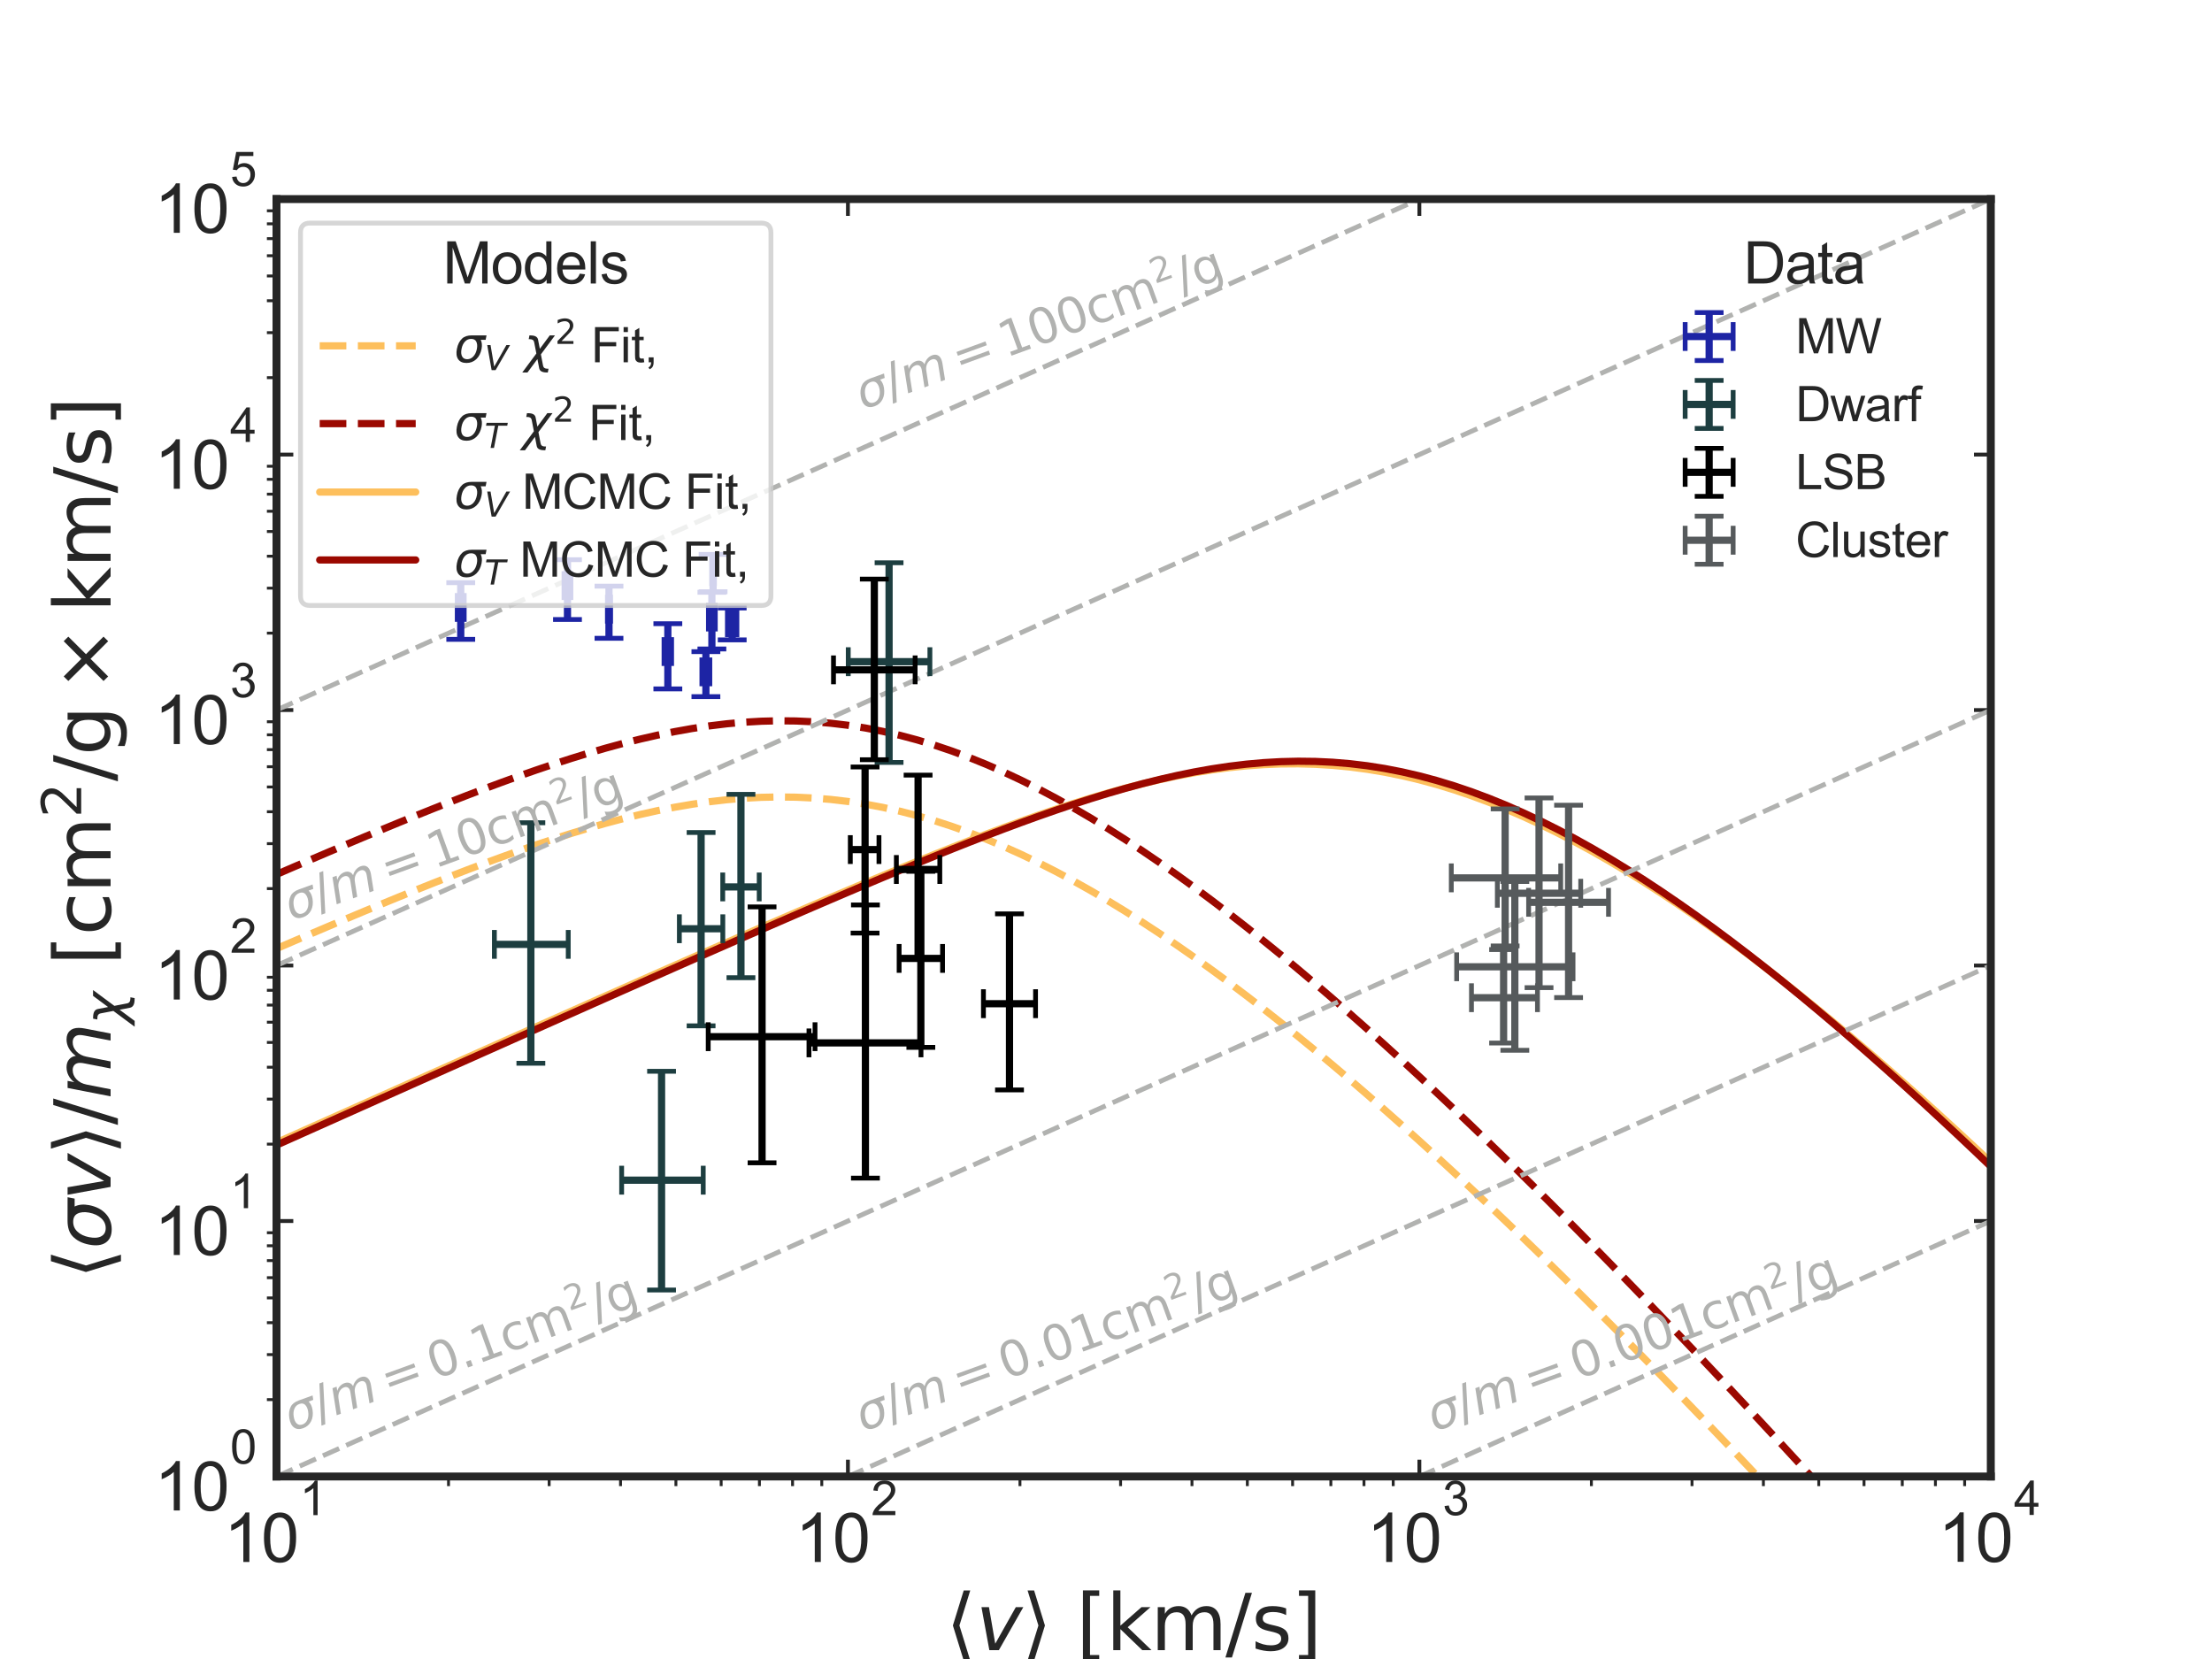 <?xml version="1.0" encoding="utf-8" standalone="no"?>
<!DOCTYPE svg PUBLIC "-//W3C//DTD SVG 1.1//EN"
  "http://www.w3.org/Graphics/SVG/1.1/DTD/svg11.dtd">
<svg xmlns:xlink="http://www.w3.org/1999/xlink" width="460.8pt" height="345.6pt" viewBox="0 0 460.8 345.6" xmlns="http://www.w3.org/2000/svg" version="1.1">
 <defs>
  <style type="text/css">*{stroke-linejoin: round; stroke-linecap: butt}</style>
 </defs>
 <g id="figure_1">
  <g id="patch_1">
   <path d="M 0 345.6 
L 460.8 345.6 
L 460.8 0 
L 0 0 
z
" style="fill: #ffffff"/>
  </g>
  <g id="axes_1">
   <g id="patch_2">
    <path d="M 57.6 307.584 
L 414.72 307.584 
L 414.72 41.472 
L 57.6 41.472 
z
" style="fill: #ffffff"/>
   </g>
   <g id="matplotlib.axis_1">
    <g id="xtick_1">
     <g id="line2d_1">
      <defs>
       <path id="mf5c666d0fc" d="M 0 0 
L 0 -3.5 
" style="stroke: #262626; stroke-width: 0.8"/>
      </defs>
      <g>
       <use xlink:href="#mf5c666d0fc" x="57.6" y="307.584" style="fill: #262626; stroke: #262626; stroke-width: 0.8"/>
      </g>
     </g>
     <g id="line2d_2">
      <defs>
       <path id="m294f822f94" d="M 0 0 
L 0 3.5 
" style="stroke: #262626; stroke-width: 0.8"/>
      </defs>
      <g>
       <use xlink:href="#m294f822f94" x="57.6" y="41.472" style="fill: #262626; stroke: #262626; stroke-width: 0.8"/>
      </g>
     </g>
     <g id="text_1">
      <!-- $\mathdefault{10^{1}}$ -->
      <g style="fill: #262626" transform="translate(46.61 325.522) scale(0.14 -0.14)">
       <defs>
        <path id="ArialMT-31" d="M 2384 0 
L 1822 0 
L 1822 3584 
Q 1619 3391 1289 3197 
Q 959 3003 697 2906 
L 697 3450 
Q 1169 3672 1522 3987 
Q 1875 4303 2022 4600 
L 2384 4600 
L 2384 0 
z
" transform="scale(0.016)"/>
        <path id="ArialMT-30" d="M 266 2259 
Q 266 3072 433 3567 
Q 600 4063 929 4331 
Q 1259 4600 1759 4600 
Q 2128 4600 2406 4451 
Q 2684 4303 2865 4023 
Q 3047 3744 3150 3342 
Q 3253 2941 3253 2259 
Q 3253 1453 3087 958 
Q 2922 463 2592 192 
Q 2263 -78 1759 -78 
Q 1097 -78 719 397 
Q 266 969 266 2259 
z
M 844 2259 
Q 844 1131 1108 757 
Q 1372 384 1759 384 
Q 2147 384 2411 759 
Q 2675 1134 2675 2259 
Q 2675 3391 2411 3762 
Q 2147 4134 1753 4134 
Q 1366 4134 1134 3806 
Q 844 3388 844 2259 
z
" transform="scale(0.016)"/>
       </defs>
       <use xlink:href="#ArialMT-31" transform="translate(0 0.994)"/>
       <use xlink:href="#ArialMT-30" transform="translate(55.615 0.994)"/>
       <use xlink:href="#ArialMT-31" transform="translate(112.973 70.688) scale(0.7)"/>
      </g>
     </g>
    </g>
    <g id="xtick_2">
     <g id="line2d_3">
      <g>
       <use xlink:href="#mf5c666d0fc" x="176.64" y="307.584" style="fill: #262626; stroke: #262626; stroke-width: 0.8"/>
      </g>
     </g>
     <g id="line2d_4">
      <g>
       <use xlink:href="#m294f822f94" x="176.64" y="41.472" style="fill: #262626; stroke: #262626; stroke-width: 0.8"/>
      </g>
     </g>
     <g id="text_2">
      <!-- $\mathdefault{10^{2}}$ -->
      <g style="fill: #262626" transform="translate(165.65 325.522) scale(0.14 -0.14)">
       <defs>
        <path id="ArialMT-32" d="M 3222 541 
L 3222 0 
L 194 0 
Q 188 203 259 391 
Q 375 700 629 1000 
Q 884 1300 1366 1694 
Q 2113 2306 2375 2664 
Q 2638 3022 2638 3341 
Q 2638 3675 2398 3904 
Q 2159 4134 1775 4134 
Q 1369 4134 1125 3890 
Q 881 3647 878 3216 
L 300 3275 
Q 359 3922 746 4261 
Q 1134 4600 1788 4600 
Q 2447 4600 2831 4234 
Q 3216 3869 3216 3328 
Q 3216 3053 3103 2787 
Q 2991 2522 2730 2228 
Q 2469 1934 1863 1422 
Q 1356 997 1212 845 
Q 1069 694 975 541 
L 3222 541 
z
" transform="scale(0.016)"/>
       </defs>
       <use xlink:href="#ArialMT-31" transform="translate(0 0.994)"/>
       <use xlink:href="#ArialMT-30" transform="translate(55.615 0.994)"/>
       <use xlink:href="#ArialMT-32" transform="translate(112.973 70.688) scale(0.7)"/>
      </g>
     </g>
    </g>
    <g id="xtick_3">
     <g id="line2d_5">
      <g>
       <use xlink:href="#mf5c666d0fc" x="295.68" y="307.584" style="fill: #262626; stroke: #262626; stroke-width: 0.8"/>
      </g>
     </g>
     <g id="line2d_6">
      <g>
       <use xlink:href="#m294f822f94" x="295.68" y="41.472" style="fill: #262626; stroke: #262626; stroke-width: 0.8"/>
      </g>
     </g>
     <g id="text_3">
      <!-- $\mathdefault{10^{3}}$ -->
      <g style="fill: #262626" transform="translate(284.69 325.522) scale(0.14 -0.14)">
       <defs>
        <path id="ArialMT-33" d="M 269 1209 
L 831 1284 
Q 928 806 1161 595 
Q 1394 384 1728 384 
Q 2125 384 2398 659 
Q 2672 934 2672 1341 
Q 2672 1728 2419 1979 
Q 2166 2231 1775 2231 
Q 1616 2231 1378 2169 
L 1441 2663 
Q 1497 2656 1531 2656 
Q 1891 2656 2178 2843 
Q 2466 3031 2466 3422 
Q 2466 3731 2256 3934 
Q 2047 4138 1716 4138 
Q 1388 4138 1169 3931 
Q 950 3725 888 3313 
L 325 3413 
Q 428 3978 793 4289 
Q 1159 4600 1703 4600 
Q 2078 4600 2393 4439 
Q 2709 4278 2876 4000 
Q 3044 3722 3044 3409 
Q 3044 3113 2884 2869 
Q 2725 2625 2413 2481 
Q 2819 2388 3044 2092 
Q 3269 1797 3269 1353 
Q 3269 753 2831 336 
Q 2394 -81 1725 -81 
Q 1122 -81 723 278 
Q 325 638 269 1209 
z
" transform="scale(0.016)"/>
       </defs>
       <use xlink:href="#ArialMT-31" transform="translate(0 0.994)"/>
       <use xlink:href="#ArialMT-30" transform="translate(55.615 0.994)"/>
       <use xlink:href="#ArialMT-33" transform="translate(112.973 70.688) scale(0.7)"/>
      </g>
     </g>
    </g>
    <g id="xtick_4">
     <g id="line2d_7">
      <g>
       <use xlink:href="#mf5c666d0fc" x="414.72" y="307.584" style="fill: #262626; stroke: #262626; stroke-width: 0.8"/>
      </g>
     </g>
     <g id="line2d_8">
      <g>
       <use xlink:href="#m294f822f94" x="414.72" y="41.472" style="fill: #262626; stroke: #262626; stroke-width: 0.8"/>
      </g>
     </g>
     <g id="text_4">
      <!-- $\mathdefault{10^{4}}$ -->
      <g style="fill: #262626" transform="translate(403.73 325.382) scale(0.14 -0.14)">
       <defs>
        <path id="ArialMT-34" d="M 2069 0 
L 2069 1097 
L 81 1097 
L 81 1613 
L 2172 4581 
L 2631 4581 
L 2631 1613 
L 3250 1613 
L 3250 1097 
L 2631 1097 
L 2631 0 
L 2069 0 
z
M 2069 1613 
L 2069 3678 
L 634 1613 
L 2069 1613 
z
" transform="scale(0.016)"/>
       </defs>
       <use xlink:href="#ArialMT-31" transform="translate(0 0.202)"/>
       <use xlink:href="#ArialMT-30" transform="translate(55.615 0.202)"/>
       <use xlink:href="#ArialMT-34" transform="translate(112.973 69.895) scale(0.7)"/>
      </g>
     </g>
    </g>
    <g id="xtick_5">
     <g id="line2d_9">
      <defs>
       <path id="mea3ed4d410" d="M 0 0 
L 0 2 
" style="stroke: #262626; stroke-width: 0.6"/>
      </defs>
      <g>
       <use xlink:href="#mea3ed4d410" x="93.435" y="307.584" style="fill: #262626; stroke: #262626; stroke-width: 0.6"/>
      </g>
     </g>
    </g>
    <g id="xtick_6">
     <g id="line2d_10">
      <g>
       <use xlink:href="#mea3ed4d410" x="114.397" y="307.584" style="fill: #262626; stroke: #262626; stroke-width: 0.6"/>
      </g>
     </g>
    </g>
    <g id="xtick_7">
     <g id="line2d_11">
      <g>
       <use xlink:href="#mea3ed4d410" x="129.269" y="307.584" style="fill: #262626; stroke: #262626; stroke-width: 0.6"/>
      </g>
     </g>
    </g>
    <g id="xtick_8">
     <g id="line2d_12">
      <g>
       <use xlink:href="#mea3ed4d410" x="140.805" y="307.584" style="fill: #262626; stroke: #262626; stroke-width: 0.6"/>
      </g>
     </g>
    </g>
    <g id="xtick_9">
     <g id="line2d_13">
      <g>
       <use xlink:href="#mea3ed4d410" x="150.231" y="307.584" style="fill: #262626; stroke: #262626; stroke-width: 0.6"/>
      </g>
     </g>
    </g>
    <g id="xtick_10">
     <g id="line2d_14">
      <g>
       <use xlink:href="#mea3ed4d410" x="158.2" y="307.584" style="fill: #262626; stroke: #262626; stroke-width: 0.6"/>
      </g>
     </g>
    </g>
    <g id="xtick_11">
     <g id="line2d_15">
      <g>
       <use xlink:href="#mea3ed4d410" x="165.104" y="307.584" style="fill: #262626; stroke: #262626; stroke-width: 0.6"/>
      </g>
     </g>
    </g>
    <g id="xtick_12">
     <g id="line2d_16">
      <g>
       <use xlink:href="#mea3ed4d410" x="171.193" y="307.584" style="fill: #262626; stroke: #262626; stroke-width: 0.6"/>
      </g>
     </g>
    </g>
    <g id="xtick_13">
     <g id="line2d_17">
      <g>
       <use xlink:href="#mea3ed4d410" x="212.475" y="307.584" style="fill: #262626; stroke: #262626; stroke-width: 0.6"/>
      </g>
     </g>
    </g>
    <g id="xtick_14">
     <g id="line2d_18">
      <g>
       <use xlink:href="#mea3ed4d410" x="233.437" y="307.584" style="fill: #262626; stroke: #262626; stroke-width: 0.6"/>
      </g>
     </g>
    </g>
    <g id="xtick_15">
     <g id="line2d_19">
      <g>
       <use xlink:href="#mea3ed4d410" x="248.309" y="307.584" style="fill: #262626; stroke: #262626; stroke-width: 0.6"/>
      </g>
     </g>
    </g>
    <g id="xtick_16">
     <g id="line2d_20">
      <g>
       <use xlink:href="#mea3ed4d410" x="259.845" y="307.584" style="fill: #262626; stroke: #262626; stroke-width: 0.6"/>
      </g>
     </g>
    </g>
    <g id="xtick_17">
     <g id="line2d_21">
      <g>
       <use xlink:href="#mea3ed4d410" x="269.271" y="307.584" style="fill: #262626; stroke: #262626; stroke-width: 0.6"/>
      </g>
     </g>
    </g>
    <g id="xtick_18">
     <g id="line2d_22">
      <g>
       <use xlink:href="#mea3ed4d410" x="277.24" y="307.584" style="fill: #262626; stroke: #262626; stroke-width: 0.6"/>
      </g>
     </g>
    </g>
    <g id="xtick_19">
     <g id="line2d_23">
      <g>
       <use xlink:href="#mea3ed4d410" x="284.144" y="307.584" style="fill: #262626; stroke: #262626; stroke-width: 0.6"/>
      </g>
     </g>
    </g>
    <g id="xtick_20">
     <g id="line2d_24">
      <g>
       <use xlink:href="#mea3ed4d410" x="290.233" y="307.584" style="fill: #262626; stroke: #262626; stroke-width: 0.6"/>
      </g>
     </g>
    </g>
    <g id="xtick_21">
     <g id="line2d_25">
      <g>
       <use xlink:href="#mea3ed4d410" x="331.515" y="307.584" style="fill: #262626; stroke: #262626; stroke-width: 0.6"/>
      </g>
     </g>
    </g>
    <g id="xtick_22">
     <g id="line2d_26">
      <g>
       <use xlink:href="#mea3ed4d410" x="352.477" y="307.584" style="fill: #262626; stroke: #262626; stroke-width: 0.6"/>
      </g>
     </g>
    </g>
    <g id="xtick_23">
     <g id="line2d_27">
      <g>
       <use xlink:href="#mea3ed4d410" x="367.349" y="307.584" style="fill: #262626; stroke: #262626; stroke-width: 0.6"/>
      </g>
     </g>
    </g>
    <g id="xtick_24">
     <g id="line2d_28">
      <g>
       <use xlink:href="#mea3ed4d410" x="378.885" y="307.584" style="fill: #262626; stroke: #262626; stroke-width: 0.6"/>
      </g>
     </g>
    </g>
    <g id="xtick_25">
     <g id="line2d_29">
      <g>
       <use xlink:href="#mea3ed4d410" x="388.311" y="307.584" style="fill: #262626; stroke: #262626; stroke-width: 0.6"/>
      </g>
     </g>
    </g>
    <g id="xtick_26">
     <g id="line2d_30">
      <g>
       <use xlink:href="#mea3ed4d410" x="396.28" y="307.584" style="fill: #262626; stroke: #262626; stroke-width: 0.6"/>
      </g>
     </g>
    </g>
    <g id="xtick_27">
     <g id="line2d_31">
      <g>
       <use xlink:href="#mea3ed4d410" x="403.184" y="307.584" style="fill: #262626; stroke: #262626; stroke-width: 0.6"/>
      </g>
     </g>
    </g>
    <g id="xtick_28">
     <g id="line2d_32">
      <g>
       <use xlink:href="#mea3ed4d410" x="409.273" y="307.584" style="fill: #262626; stroke: #262626; stroke-width: 0.6"/>
      </g>
     </g>
    </g>
    <g id="text_5">
     <!-- $\langle v \rangle ~[ \mathrm{km/s}]$ -->
     <g style="fill: #262626" transform="translate(197.04 343.757) scale(0.16 -0.16)">
      <defs>
       <path id="DejaVuSans-27e8" d="M 572 2006 
L 1453 4856 
L 1984 4856 
L 1103 2006 
L 1984 -844 
L 1453 -844 
L 572 2006 
z
" transform="scale(0.016)"/>
       <path id="DejaVuSans-Oblique-76" d="M 459 3500 
L 1069 3500 
L 1581 525 
L 3256 3500 
L 3866 3500 
L 1875 0 
L 1100 0 
L 459 3500 
z
" transform="scale(0.016)"/>
       <path id="DejaVuSans-27e9" d="M 1925 2006 
L 1044 -844 
L 513 -844 
L 1394 2006 
L 513 4856 
L 1044 4856 
L 1925 2006 
z
" transform="scale(0.016)"/>
       <path id="DejaVuSans-5b" d="M 550 4863 
L 1875 4863 
L 1875 4416 
L 1125 4416 
L 1125 -397 
L 1875 -397 
L 1875 -844 
L 550 -844 
L 550 4863 
z
" transform="scale(0.016)"/>
       <path id="DejaVuSans-6b" d="M 581 4863 
L 1159 4863 
L 1159 1991 
L 2875 3500 
L 3609 3500 
L 1753 1863 
L 3688 0 
L 2938 0 
L 1159 1709 
L 1159 0 
L 581 0 
L 581 4863 
z
" transform="scale(0.016)"/>
       <path id="DejaVuSans-6d" d="M 3328 2828 
Q 3544 3216 3844 3400 
Q 4144 3584 4550 3584 
Q 5097 3584 5394 3201 
Q 5691 2819 5691 2113 
L 5691 0 
L 5113 0 
L 5113 2094 
Q 5113 2597 4934 2840 
Q 4756 3084 4391 3084 
Q 3944 3084 3684 2787 
Q 3425 2491 3425 1978 
L 3425 0 
L 2847 0 
L 2847 2094 
Q 2847 2600 2669 2842 
Q 2491 3084 2119 3084 
Q 1678 3084 1418 2786 
Q 1159 2488 1159 1978 
L 1159 0 
L 581 0 
L 581 3500 
L 1159 3500 
L 1159 2956 
Q 1356 3278 1631 3431 
Q 1906 3584 2284 3584 
Q 2666 3584 2933 3390 
Q 3200 3197 3328 2828 
z
" transform="scale(0.016)"/>
       <path id="DejaVuSans-2f" d="M 1625 4666 
L 2156 4666 
L 531 -594 
L 0 -594 
L 1625 4666 
z
" transform="scale(0.016)"/>
       <path id="DejaVuSans-73" d="M 2834 3397 
L 2834 2853 
Q 2591 2978 2328 3040 
Q 2066 3103 1784 3103 
Q 1356 3103 1142 2972 
Q 928 2841 928 2578 
Q 928 2378 1081 2264 
Q 1234 2150 1697 2047 
L 1894 2003 
Q 2506 1872 2764 1633 
Q 3022 1394 3022 966 
Q 3022 478 2636 193 
Q 2250 -91 1575 -91 
Q 1294 -91 989 -36 
Q 684 19 347 128 
L 347 722 
Q 666 556 975 473 
Q 1284 391 1588 391 
Q 1994 391 2212 530 
Q 2431 669 2431 922 
Q 2431 1156 2273 1281 
Q 2116 1406 1581 1522 
L 1381 1569 
Q 847 1681 609 1914 
Q 372 2147 372 2553 
Q 372 3047 722 3315 
Q 1072 3584 1716 3584 
Q 2034 3584 2315 3537 
Q 2597 3491 2834 3397 
z
" transform="scale(0.016)"/>
       <path id="DejaVuSans-5d" d="M 1947 4863 
L 1947 -844 
L 622 -844 
L 622 -397 
L 1369 -397 
L 1369 4416 
L 622 4416 
L 622 4863 
L 1947 4863 
z
" transform="scale(0.016)"/>
      </defs>
      <use xlink:href="#DejaVuSans-27e8" transform="translate(0 0.016)"/>
      <use xlink:href="#DejaVuSans-Oblique-76" transform="translate(39.014 0.016)"/>
      <use xlink:href="#DejaVuSans-27e9" transform="translate(98.193 0.016)"/>
      <use xlink:href="#DejaVuSans-5b" transform="translate(169.677 0.016)"/>
      <use xlink:href="#DejaVuSans-6b" transform="translate(208.691 0.016)"/>
      <use xlink:href="#DejaVuSans-6d" transform="translate(266.601 0.016)"/>
      <use xlink:href="#DejaVuSans-2f" transform="translate(364.013 0.016)"/>
      <use xlink:href="#DejaVuSans-73" transform="translate(397.705 0.016)"/>
      <use xlink:href="#DejaVuSans-5d" transform="translate(449.804 0.016)"/>
     </g>
    </g>
   </g>
   <g id="matplotlib.axis_2">
    <g id="ytick_1">
     <g id="line2d_33">
      <defs>
       <path id="m1267f6129d" d="M 0 0 
L 3.5 0 
" style="stroke: #262626; stroke-width: 0.8"/>
      </defs>
      <g>
       <use xlink:href="#m1267f6129d" x="57.6" y="307.584" style="fill: #262626; stroke: #262626; stroke-width: 0.8"/>
      </g>
     </g>
     <g id="line2d_34">
      <defs>
       <path id="mb1881e597e" d="M 0 0 
L -3.5 0 
" style="stroke: #262626; stroke-width: 0.8"/>
      </defs>
      <g>
       <use xlink:href="#mb1881e597e" x="414.72" y="307.584" style="fill: #262626; stroke: #262626; stroke-width: 0.8"/>
      </g>
     </g>
     <g id="text_6">
      <!-- $\mathdefault{10^{0}}$ -->
      <g style="fill: #262626" transform="translate(32.12 314.803) scale(0.14 -0.14)">
       <use xlink:href="#ArialMT-31" transform="translate(0 0.994)"/>
       <use xlink:href="#ArialMT-30" transform="translate(55.615 0.994)"/>
       <use xlink:href="#ArialMT-30" transform="translate(112.973 70.688) scale(0.7)"/>
      </g>
     </g>
    </g>
    <g id="ytick_2">
     <g id="line2d_35">
      <g>
       <use xlink:href="#m1267f6129d" x="57.6" y="254.362" style="fill: #262626; stroke: #262626; stroke-width: 0.8"/>
      </g>
     </g>
     <g id="line2d_36">
      <g>
       <use xlink:href="#mb1881e597e" x="414.72" y="254.362" style="fill: #262626; stroke: #262626; stroke-width: 0.8"/>
      </g>
     </g>
     <g id="text_7">
      <!-- $\mathdefault{10^{1}}$ -->
      <g style="fill: #262626" transform="translate(32.12 261.58) scale(0.14 -0.14)">
       <use xlink:href="#ArialMT-31" transform="translate(0 0.994)"/>
       <use xlink:href="#ArialMT-30" transform="translate(55.615 0.994)"/>
       <use xlink:href="#ArialMT-31" transform="translate(112.973 70.688) scale(0.7)"/>
      </g>
     </g>
    </g>
    <g id="ytick_3">
     <g id="line2d_37">
      <g>
       <use xlink:href="#m1267f6129d" x="57.6" y="201.139" style="fill: #262626; stroke: #262626; stroke-width: 0.8"/>
      </g>
     </g>
     <g id="line2d_38">
      <g>
       <use xlink:href="#mb1881e597e" x="414.72" y="201.139" style="fill: #262626; stroke: #262626; stroke-width: 0.8"/>
      </g>
     </g>
     <g id="text_8">
      <!-- $\mathdefault{10^{2}}$ -->
      <g style="fill: #262626" transform="translate(32.12 208.358) scale(0.14 -0.14)">
       <use xlink:href="#ArialMT-31" transform="translate(0 0.994)"/>
       <use xlink:href="#ArialMT-30" transform="translate(55.615 0.994)"/>
       <use xlink:href="#ArialMT-32" transform="translate(112.973 70.688) scale(0.7)"/>
      </g>
     </g>
    </g>
    <g id="ytick_4">
     <g id="line2d_39">
      <g>
       <use xlink:href="#m1267f6129d" x="57.6" y="147.917" style="fill: #262626; stroke: #262626; stroke-width: 0.8"/>
      </g>
     </g>
     <g id="line2d_40">
      <g>
       <use xlink:href="#mb1881e597e" x="414.72" y="147.917" style="fill: #262626; stroke: #262626; stroke-width: 0.8"/>
      </g>
     </g>
     <g id="text_9">
      <!-- $\mathdefault{10^{3}}$ -->
      <g style="fill: #262626" transform="translate(32.12 155.136) scale(0.14 -0.14)">
       <use xlink:href="#ArialMT-31" transform="translate(0 0.994)"/>
       <use xlink:href="#ArialMT-30" transform="translate(55.615 0.994)"/>
       <use xlink:href="#ArialMT-33" transform="translate(112.973 70.688) scale(0.7)"/>
      </g>
     </g>
    </g>
    <g id="ytick_5">
     <g id="line2d_41">
      <g>
       <use xlink:href="#m1267f6129d" x="57.6" y="94.694" style="fill: #262626; stroke: #262626; stroke-width: 0.8"/>
      </g>
     </g>
     <g id="line2d_42">
      <g>
       <use xlink:href="#mb1881e597e" x="414.72" y="94.694" style="fill: #262626; stroke: #262626; stroke-width: 0.8"/>
      </g>
     </g>
     <g id="text_10">
      <!-- $\mathdefault{10^{4}}$ -->
      <g style="fill: #262626" transform="translate(32.12 101.843) scale(0.14 -0.14)">
       <use xlink:href="#ArialMT-31" transform="translate(0 0.202)"/>
       <use xlink:href="#ArialMT-30" transform="translate(55.615 0.202)"/>
       <use xlink:href="#ArialMT-34" transform="translate(112.973 69.895) scale(0.7)"/>
      </g>
     </g>
    </g>
    <g id="ytick_6">
     <g id="line2d_43">
      <g>
       <use xlink:href="#m1267f6129d" x="57.6" y="41.472" style="fill: #262626; stroke: #262626; stroke-width: 0.8"/>
      </g>
     </g>
     <g id="line2d_44">
      <g>
       <use xlink:href="#mb1881e597e" x="414.72" y="41.472" style="fill: #262626; stroke: #262626; stroke-width: 0.8"/>
      </g>
     </g>
     <g id="text_11">
      <!-- $\mathdefault{10^{5}}$ -->
      <g style="fill: #262626" transform="translate(32.12 48.621) scale(0.14 -0.14)">
       <defs>
        <path id="ArialMT-35" d="M 266 1200 
L 856 1250 
Q 922 819 1161 601 
Q 1400 384 1738 384 
Q 2144 384 2425 690 
Q 2706 997 2706 1503 
Q 2706 1984 2436 2262 
Q 2166 2541 1728 2541 
Q 1456 2541 1237 2417 
Q 1019 2294 894 2097 
L 366 2166 
L 809 4519 
L 3088 4519 
L 3088 3981 
L 1259 3981 
L 1013 2750 
Q 1425 3038 1878 3038 
Q 2478 3038 2890 2622 
Q 3303 2206 3303 1553 
Q 3303 931 2941 478 
Q 2500 -78 1738 -78 
Q 1113 -78 717 272 
Q 322 622 266 1200 
z
" transform="scale(0.016)"/>
       </defs>
       <use xlink:href="#ArialMT-31" transform="translate(0 0.88)"/>
       <use xlink:href="#ArialMT-30" transform="translate(55.615 0.88)"/>
       <use xlink:href="#ArialMT-35" transform="translate(112.973 70.573) scale(0.7)"/>
      </g>
     </g>
    </g>
    <g id="ytick_7">
     <g id="line2d_45">
      <defs>
       <path id="m5e4868bbec" d="M 0 0 
L -2 0 
" style="stroke: #262626; stroke-width: 0.6"/>
      </defs>
      <g>
       <use xlink:href="#m5e4868bbec" x="57.6" y="291.562" style="fill: #262626; stroke: #262626; stroke-width: 0.6"/>
      </g>
     </g>
    </g>
    <g id="ytick_8">
     <g id="line2d_46">
      <g>
       <use xlink:href="#m5e4868bbec" x="57.6" y="282.19" style="fill: #262626; stroke: #262626; stroke-width: 0.6"/>
      </g>
     </g>
    </g>
    <g id="ytick_9">
     <g id="line2d_47">
      <g>
       <use xlink:href="#m5e4868bbec" x="57.6" y="275.541" style="fill: #262626; stroke: #262626; stroke-width: 0.6"/>
      </g>
     </g>
    </g>
    <g id="ytick_10">
     <g id="line2d_48">
      <g>
       <use xlink:href="#m5e4868bbec" x="57.6" y="270.383" style="fill: #262626; stroke: #262626; stroke-width: 0.6"/>
      </g>
     </g>
    </g>
    <g id="ytick_11">
     <g id="line2d_49">
      <g>
       <use xlink:href="#m5e4868bbec" x="57.6" y="266.169" style="fill: #262626; stroke: #262626; stroke-width: 0.6"/>
      </g>
     </g>
    </g>
    <g id="ytick_12">
     <g id="line2d_50">
      <g>
       <use xlink:href="#m5e4868bbec" x="57.6" y="262.606" style="fill: #262626; stroke: #262626; stroke-width: 0.6"/>
      </g>
     </g>
    </g>
    <g id="ytick_13">
     <g id="line2d_51">
      <g>
       <use xlink:href="#m5e4868bbec" x="57.6" y="259.519" style="fill: #262626; stroke: #262626; stroke-width: 0.6"/>
      </g>
     </g>
    </g>
    <g id="ytick_14">
     <g id="line2d_52">
      <g>
       <use xlink:href="#m5e4868bbec" x="57.6" y="256.797" style="fill: #262626; stroke: #262626; stroke-width: 0.6"/>
      </g>
     </g>
    </g>
    <g id="ytick_15">
     <g id="line2d_53">
      <g>
       <use xlink:href="#m5e4868bbec" x="57.6" y="238.34" style="fill: #262626; stroke: #262626; stroke-width: 0.6"/>
      </g>
     </g>
    </g>
    <g id="ytick_16">
     <g id="line2d_54">
      <g>
       <use xlink:href="#m5e4868bbec" x="57.6" y="228.968" style="fill: #262626; stroke: #262626; stroke-width: 0.6"/>
      </g>
     </g>
    </g>
    <g id="ytick_17">
     <g id="line2d_55">
      <g>
       <use xlink:href="#m5e4868bbec" x="57.6" y="222.319" style="fill: #262626; stroke: #262626; stroke-width: 0.6"/>
      </g>
     </g>
    </g>
    <g id="ytick_18">
     <g id="line2d_56">
      <g>
       <use xlink:href="#m5e4868bbec" x="57.6" y="217.161" style="fill: #262626; stroke: #262626; stroke-width: 0.6"/>
      </g>
     </g>
    </g>
    <g id="ytick_19">
     <g id="line2d_57">
      <g>
       <use xlink:href="#m5e4868bbec" x="57.6" y="212.947" style="fill: #262626; stroke: #262626; stroke-width: 0.6"/>
      </g>
     </g>
    </g>
    <g id="ytick_20">
     <g id="line2d_58">
      <g>
       <use xlink:href="#m5e4868bbec" x="57.6" y="209.383" style="fill: #262626; stroke: #262626; stroke-width: 0.6"/>
      </g>
     </g>
    </g>
    <g id="ytick_21">
     <g id="line2d_59">
      <g>
       <use xlink:href="#m5e4868bbec" x="57.6" y="206.297" style="fill: #262626; stroke: #262626; stroke-width: 0.6"/>
      </g>
     </g>
    </g>
    <g id="ytick_22">
     <g id="line2d_60">
      <g>
       <use xlink:href="#m5e4868bbec" x="57.6" y="203.575" style="fill: #262626; stroke: #262626; stroke-width: 0.6"/>
      </g>
     </g>
    </g>
    <g id="ytick_23">
     <g id="line2d_61">
      <g>
       <use xlink:href="#m5e4868bbec" x="57.6" y="185.118" style="fill: #262626; stroke: #262626; stroke-width: 0.6"/>
      </g>
     </g>
    </g>
    <g id="ytick_24">
     <g id="line2d_62">
      <g>
       <use xlink:href="#m5e4868bbec" x="57.6" y="175.746" style="fill: #262626; stroke: #262626; stroke-width: 0.6"/>
      </g>
     </g>
    </g>
    <g id="ytick_25">
     <g id="line2d_63">
      <g>
       <use xlink:href="#m5e4868bbec" x="57.6" y="169.096" style="fill: #262626; stroke: #262626; stroke-width: 0.6"/>
      </g>
     </g>
    </g>
    <g id="ytick_26">
     <g id="line2d_64">
      <g>
       <use xlink:href="#m5e4868bbec" x="57.6" y="163.938" style="fill: #262626; stroke: #262626; stroke-width: 0.6"/>
      </g>
     </g>
    </g>
    <g id="ytick_27">
     <g id="line2d_65">
      <g>
       <use xlink:href="#m5e4868bbec" x="57.6" y="159.724" style="fill: #262626; stroke: #262626; stroke-width: 0.6"/>
      </g>
     </g>
    </g>
    <g id="ytick_28">
     <g id="line2d_66">
      <g>
       <use xlink:href="#m5e4868bbec" x="57.6" y="156.161" style="fill: #262626; stroke: #262626; stroke-width: 0.6"/>
      </g>
     </g>
    </g>
    <g id="ytick_29">
     <g id="line2d_67">
      <g>
       <use xlink:href="#m5e4868bbec" x="57.6" y="153.075" style="fill: #262626; stroke: #262626; stroke-width: 0.6"/>
      </g>
     </g>
    </g>
    <g id="ytick_30">
     <g id="line2d_68">
      <g>
       <use xlink:href="#m5e4868bbec" x="57.6" y="150.352" style="fill: #262626; stroke: #262626; stroke-width: 0.6"/>
      </g>
     </g>
    </g>
    <g id="ytick_31">
     <g id="line2d_69">
      <g>
       <use xlink:href="#m5e4868bbec" x="57.6" y="131.895" style="fill: #262626; stroke: #262626; stroke-width: 0.6"/>
      </g>
     </g>
    </g>
    <g id="ytick_32">
     <g id="line2d_70">
      <g>
       <use xlink:href="#m5e4868bbec" x="57.6" y="122.523" style="fill: #262626; stroke: #262626; stroke-width: 0.6"/>
      </g>
     </g>
    </g>
    <g id="ytick_33">
     <g id="line2d_71">
      <g>
       <use xlink:href="#m5e4868bbec" x="57.6" y="115.874" style="fill: #262626; stroke: #262626; stroke-width: 0.6"/>
      </g>
     </g>
    </g>
    <g id="ytick_34">
     <g id="line2d_72">
      <g>
       <use xlink:href="#m5e4868bbec" x="57.6" y="110.716" style="fill: #262626; stroke: #262626; stroke-width: 0.6"/>
      </g>
     </g>
    </g>
    <g id="ytick_35">
     <g id="line2d_73">
      <g>
       <use xlink:href="#m5e4868bbec" x="57.6" y="106.502" style="fill: #262626; stroke: #262626; stroke-width: 0.6"/>
      </g>
     </g>
    </g>
    <g id="ytick_36">
     <g id="line2d_74">
      <g>
       <use xlink:href="#m5e4868bbec" x="57.6" y="102.939" style="fill: #262626; stroke: #262626; stroke-width: 0.6"/>
      </g>
     </g>
    </g>
    <g id="ytick_37">
     <g id="line2d_75">
      <g>
       <use xlink:href="#m5e4868bbec" x="57.6" y="99.852" style="fill: #262626; stroke: #262626; stroke-width: 0.6"/>
      </g>
     </g>
    </g>
    <g id="ytick_38">
     <g id="line2d_76">
      <g>
       <use xlink:href="#m5e4868bbec" x="57.6" y="97.13" style="fill: #262626; stroke: #262626; stroke-width: 0.6"/>
      </g>
     </g>
    </g>
    <g id="ytick_39">
     <g id="line2d_77">
      <g>
       <use xlink:href="#m5e4868bbec" x="57.6" y="78.673" style="fill: #262626; stroke: #262626; stroke-width: 0.6"/>
      </g>
     </g>
    </g>
    <g id="ytick_40">
     <g id="line2d_78">
      <g>
       <use xlink:href="#m5e4868bbec" x="57.6" y="69.301" style="fill: #262626; stroke: #262626; stroke-width: 0.6"/>
      </g>
     </g>
    </g>
    <g id="ytick_41">
     <g id="line2d_79">
      <g>
       <use xlink:href="#m5e4868bbec" x="57.6" y="62.651" style="fill: #262626; stroke: #262626; stroke-width: 0.6"/>
      </g>
     </g>
    </g>
    <g id="ytick_42">
     <g id="line2d_80">
      <g>
       <use xlink:href="#m5e4868bbec" x="57.6" y="57.494" style="fill: #262626; stroke: #262626; stroke-width: 0.6"/>
      </g>
     </g>
    </g>
    <g id="ytick_43">
     <g id="line2d_81">
      <g>
       <use xlink:href="#m5e4868bbec" x="57.6" y="53.279" style="fill: #262626; stroke: #262626; stroke-width: 0.6"/>
      </g>
     </g>
    </g>
    <g id="ytick_44">
     <g id="line2d_82">
      <g>
       <use xlink:href="#m5e4868bbec" x="57.6" y="49.716" style="fill: #262626; stroke: #262626; stroke-width: 0.6"/>
      </g>
     </g>
    </g>
    <g id="ytick_45">
     <g id="line2d_83">
      <g>
       <use xlink:href="#m5e4868bbec" x="57.6" y="46.63" style="fill: #262626; stroke: #262626; stroke-width: 0.6"/>
      </g>
     </g>
    </g>
    <g id="ytick_46">
     <g id="line2d_84">
      <g>
       <use xlink:href="#m5e4868bbec" x="57.6" y="43.907" style="fill: #262626; stroke: #262626; stroke-width: 0.6"/>
      </g>
     </g>
    </g>
    <g id="text_12">
     <!-- $\langle\sigma v \rangle /m_{\chi} ~[\mathrm{cm^2/g \times km/s}]$ -->
     <g style="fill: #262626" transform="translate(23.16 266.448) rotate(-90) scale(0.16 -0.16)">
      <defs>
       <path id="DejaVuSans-Oblique-3c3" d="M 2219 3044 
Q 1744 3044 1422 2700 
Q 1081 2341 969 1747 
Q 844 1119 1044 756 
Q 1241 397 1706 397 
Q 2166 397 2503 759 
Q 2844 1122 2966 1747 
Q 3075 2319 2881 2700 
Q 2700 3044 2219 3044 
z
M 2309 3503 
L 4219 3500 
L 4106 2925 
L 3463 2925 
Q 3706 2438 3575 1747 
Q 3406 888 2884 400 
Q 2359 -91 1609 -91 
Q 856 -91 525 400 
Q 194 888 363 1747 
Q 528 2609 1050 3097 
Q 1484 3503 2309 3503 
z
" transform="scale(0.016)"/>
       <path id="DejaVuSans-Oblique-6d" d="M 5747 2113 
L 5338 0 
L 4763 0 
L 5166 2094 
Q 5191 2228 5203 2325 
Q 5216 2422 5216 2491 
Q 5216 2772 5059 2928 
Q 4903 3084 4622 3084 
Q 4203 3084 3875 2770 
Q 3547 2456 3450 1953 
L 3066 0 
L 2491 0 
L 2900 2094 
Q 2925 2209 2937 2307 
Q 2950 2406 2950 2484 
Q 2950 2769 2794 2926 
Q 2638 3084 2363 3084 
Q 1938 3084 1609 2770 
Q 1281 2456 1184 1953 
L 800 0 
L 225 0 
L 909 3500 
L 1484 3500 
L 1375 2956 
Q 1609 3263 1923 3423 
Q 2238 3584 2597 3584 
Q 2978 3584 3223 3384 
Q 3469 3184 3519 2828 
Q 3781 3197 4126 3390 
Q 4472 3584 4856 3584 
Q 5306 3584 5551 3325 
Q 5797 3066 5797 2591 
Q 5797 2488 5784 2364 
Q 5772 2241 5747 2113 
z
" transform="scale(0.016)"/>
       <path id="DejaVuSans-Oblique-3c7" d="M 1922 -781 
L 1691 416 
L 394 -1334 
L -284 -1334 
L 1553 1141 
L 1269 2613 
Q 1194 3006 713 3006 
L 559 3006 
L 653 3500 
L 872 3494 
Q 1675 3472 1775 2950 
L 2006 1753 
L 3303 3503 
L 3981 3503 
L 2144 1028 
L 2428 -444 
Q 2503 -838 2984 -838 
L 3138 -838 
L 3044 -1331 
L 2825 -1325 
Q 2022 -1303 1922 -781 
z
" transform="scale(0.016)"/>
       <path id="DejaVuSans-63" d="M 3122 3366 
L 3122 2828 
Q 2878 2963 2633 3030 
Q 2388 3097 2138 3097 
Q 1578 3097 1268 2742 
Q 959 2388 959 1747 
Q 959 1106 1268 751 
Q 1578 397 2138 397 
Q 2388 397 2633 464 
Q 2878 531 3122 666 
L 3122 134 
Q 2881 22 2623 -34 
Q 2366 -91 2075 -91 
Q 1284 -91 818 406 
Q 353 903 353 1747 
Q 353 2603 823 3093 
Q 1294 3584 2113 3584 
Q 2378 3584 2631 3529 
Q 2884 3475 3122 3366 
z
" transform="scale(0.016)"/>
       <path id="DejaVuSans-32" d="M 1228 531 
L 3431 531 
L 3431 0 
L 469 0 
L 469 531 
Q 828 903 1448 1529 
Q 2069 2156 2228 2338 
Q 2531 2678 2651 2914 
Q 2772 3150 2772 3378 
Q 2772 3750 2511 3984 
Q 2250 4219 1831 4219 
Q 1534 4219 1204 4116 
Q 875 4013 500 3803 
L 500 4441 
Q 881 4594 1212 4672 
Q 1544 4750 1819 4750 
Q 2544 4750 2975 4387 
Q 3406 4025 3406 3419 
Q 3406 3131 3298 2873 
Q 3191 2616 2906 2266 
Q 2828 2175 2409 1742 
Q 1991 1309 1228 531 
z
" transform="scale(0.016)"/>
       <path id="DejaVuSans-67" d="M 2906 1791 
Q 2906 2416 2648 2759 
Q 2391 3103 1925 3103 
Q 1463 3103 1205 2759 
Q 947 2416 947 1791 
Q 947 1169 1205 825 
Q 1463 481 1925 481 
Q 2391 481 2648 825 
Q 2906 1169 2906 1791 
z
M 3481 434 
Q 3481 -459 3084 -895 
Q 2688 -1331 1869 -1331 
Q 1566 -1331 1297 -1286 
Q 1028 -1241 775 -1147 
L 775 -588 
Q 1028 -725 1275 -790 
Q 1522 -856 1778 -856 
Q 2344 -856 2625 -561 
Q 2906 -266 2906 331 
L 2906 616 
Q 2728 306 2450 153 
Q 2172 0 1784 0 
Q 1141 0 747 490 
Q 353 981 353 1791 
Q 353 2603 747 3093 
Q 1141 3584 1784 3584 
Q 2172 3584 2450 3431 
Q 2728 3278 2906 2969 
L 2906 3500 
L 3481 3500 
L 3481 434 
z
" transform="scale(0.016)"/>
       <path id="DejaVuSans-d7" d="M 4488 3438 
L 3059 2003 
L 4488 575 
L 4116 197 
L 2681 1631 
L 1247 197 
L 878 575 
L 2303 2003 
L 878 3438 
L 1247 3816 
L 2681 2381 
L 4116 3816 
L 4488 3438 
z
" transform="scale(0.016)"/>
      </defs>
      <use xlink:href="#DejaVuSans-27e8" transform="translate(0 0.766)"/>
      <use xlink:href="#DejaVuSans-Oblique-3c3" transform="translate(39.014 0.766)"/>
      <use xlink:href="#DejaVuSans-Oblique-76" transform="translate(102.393 0.766)"/>
      <use xlink:href="#DejaVuSans-27e9" transform="translate(161.572 0.766)"/>
      <use xlink:href="#DejaVuSans-2f" transform="translate(200.586 0.766)"/>
      <use xlink:href="#DejaVuSans-Oblique-6d" transform="translate(234.277 0.766)"/>
      <use xlink:href="#DejaVuSans-Oblique-3c7" transform="translate(331.689 -15.641) scale(0.7)"/>
      <use xlink:href="#DejaVuSans-5b" transform="translate(408.32 0.766)"/>
      <use xlink:href="#DejaVuSans-63" transform="translate(447.334 0.766)"/>
      <use xlink:href="#DejaVuSans-6d" transform="translate(502.314 0.766)"/>
      <use xlink:href="#DejaVuSans-32" transform="translate(600.683 39.047) scale(0.7)"/>
      <use xlink:href="#DejaVuSans-2f" transform="translate(647.954 0.766)"/>
      <use xlink:href="#DejaVuSans-67" transform="translate(681.645 0.766)"/>
      <use xlink:href="#DejaVuSans-d7" transform="translate(764.604 0.766)"/>
      <use xlink:href="#DejaVuSans-6b" transform="translate(867.876 0.766)"/>
      <use xlink:href="#DejaVuSans-6d" transform="translate(925.786 0.766)"/>
      <use xlink:href="#DejaVuSans-2f" transform="translate(1023.198 0.766)"/>
      <use xlink:href="#DejaVuSans-73" transform="translate(1056.889 0.766)"/>
      <use xlink:href="#DejaVuSans-5d" transform="translate(1108.989 0.766)"/>
     </g>
    </g>
   </g>
   <g id="line2d_85">
    <path d="M 57.6 197.613 
L 61.207 196.058 
L 64.815 194.511 
L 68.422 192.973 
L 72.029 191.447 
L 75.636 189.933 
L 79.244 188.434 
L 82.851 186.95 
L 86.458 185.485 
L 90.065 184.041 
L 93.673 182.621 
L 97.28 181.228 
L 100.887 179.864 
L 104.495 178.534 
L 108.102 177.243 
L 111.709 175.993 
L 115.316 174.791 
L 118.924 173.641 
L 122.531 172.549 
L 126.138 171.52 
L 129.745 170.561 
L 133.353 169.677 
L 136.96 168.874 
L 140.567 168.159 
L 144.175 167.538 
L 147.782 167.016 
L 151.389 166.599 
L 154.996 166.291 
L 158.604 166.098 
L 162.211 166.023 
L 165.818 166.07 
L 169.425 166.24 
L 173.033 166.536 
L 176.64 166.959 
L 180.247 167.509 
L 183.855 168.187 
L 187.462 168.99 
L 191.069 169.919 
L 194.676 170.97 
L 198.284 172.142 
L 201.891 173.431 
L 205.498 174.836 
L 209.105 176.353 
L 212.713 177.978 
L 216.32 179.708 
L 219.927 181.54 
L 223.535 183.47 
L 227.142 185.494 
L 230.749 187.609 
L 234.356 189.811 
L 237.964 192.097 
L 241.571 194.464 
L 245.178 196.907 
L 248.785 199.425 
L 252.393 202.015 
L 256 204.672 
L 259.607 207.394 
L 263.215 210.179 
L 266.822 213.024 
L 270.429 215.926 
L 274.036 218.884 
L 277.644 221.894 
L 281.251 224.954 
L 284.858 228.063 
L 288.465 231.219 
L 292.073 234.419 
L 295.68 237.662 
L 299.287 240.946 
L 302.895 244.269 
L 306.502 247.63 
L 310.109 251.028 
L 313.716 254.46 
L 317.324 257.926 
L 320.931 261.424 
L 324.538 264.954 
L 328.145 268.513 
L 331.753 272.101 
L 335.36 275.716 
L 338.967 279.358 
L 342.575 283.026 
L 346.182 286.719 
L 349.789 290.435 
L 353.396 294.175 
L 357.004 297.937 
L 360.611 301.72 
L 364.218 305.524 
L 367.825 309.348 
L 371.433 313.191 
L 375.04 317.053 
L 378.647 320.933 
L 382.255 324.831 
L 385.862 328.745 
L 389.469 332.676 
L 393.076 336.623 
L 396.684 340.585 
L 400.291 344.562 
L 402.133 346.6 
" clip-path="url(#p588792c123)" style="fill: none; stroke-dasharray: 5.55,2.4; stroke-dashoffset: 0; stroke: #fdbf5c; stroke-width: 1.5"/>
   </g>
   <g id="line2d_86">
    <path d="M 57.6 182.154 
L 61.207 180.595 
L 64.815 179.045 
L 68.422 177.504 
L 72.029 175.973 
L 75.636 174.454 
L 79.244 172.948 
L 82.851 171.458 
L 86.458 169.986 
L 90.065 168.534 
L 93.673 167.104 
L 97.28 165.7 
L 100.887 164.325 
L 104.495 162.982 
L 108.102 161.676 
L 111.709 160.411 
L 115.316 159.191 
L 118.924 158.023 
L 122.531 156.911 
L 126.138 155.861 
L 129.745 154.879 
L 133.353 153.972 
L 136.96 153.146 
L 140.567 152.407 
L 144.175 151.762 
L 147.782 151.218 
L 151.389 150.779 
L 154.996 150.453 
L 158.604 150.243 
L 162.211 150.155 
L 165.818 150.193 
L 169.425 150.36 
L 173.033 150.657 
L 176.64 151.087 
L 180.247 151.651 
L 183.855 152.348 
L 187.462 153.178 
L 191.069 154.14 
L 194.676 155.231 
L 198.284 156.45 
L 201.891 157.792 
L 205.498 159.256 
L 209.105 160.837 
L 212.713 162.531 
L 216.32 164.335 
L 219.927 166.245 
L 223.535 168.257 
L 227.142 170.366 
L 230.749 172.568 
L 234.356 174.86 
L 237.964 177.238 
L 241.571 179.698 
L 245.178 182.236 
L 248.785 184.848 
L 252.393 187.532 
L 256 190.285 
L 259.607 193.102 
L 263.215 195.982 
L 266.822 198.92 
L 270.429 201.916 
L 274.036 204.965 
L 277.644 208.066 
L 281.251 211.216 
L 284.858 214.414 
L 288.465 217.656 
L 292.073 220.942 
L 295.68 224.269 
L 299.287 227.635 
L 302.895 231.039 
L 306.502 234.479 
L 310.109 237.954 
L 313.716 241.462 
L 317.324 245.002 
L 320.931 248.573 
L 324.538 252.173 
L 328.145 255.801 
L 331.753 259.456 
L 335.36 263.138 
L 338.967 266.844 
L 342.575 270.575 
L 346.182 274.329 
L 349.789 278.105 
L 353.396 281.903 
L 357.004 285.722 
L 360.611 289.56 
L 364.218 293.418 
L 367.825 297.295 
L 371.433 301.19 
L 375.04 305.102 
L 378.647 309.031 
L 382.255 312.976 
L 385.862 316.937 
L 389.469 320.914 
L 393.076 324.905 
L 396.684 328.91 
L 400.291 332.93 
L 403.898 336.962 
L 407.505 341.008 
L 411.113 345.066 
L 412.472 346.6 
" clip-path="url(#p588792c123)" style="fill: none; stroke-dasharray: 5.55,2.4; stroke-dashoffset: 0; stroke: #9b0800; stroke-width: 1.5"/>
   </g>
   <g id="line2d_87">
    <path d="M 57.6 238.035 
L 61.207 236.424 
L 64.815 234.812 
L 68.422 233.2 
L 72.029 231.589 
L 75.636 229.978 
L 79.244 228.367 
L 82.851 226.756 
L 86.458 225.146 
L 90.065 223.536 
L 93.673 221.927 
L 97.28 220.318 
L 100.887 218.709 
L 104.495 217.101 
L 108.102 215.494 
L 111.709 213.888 
L 115.316 212.283 
L 118.924 210.679 
L 122.531 209.076 
L 126.138 207.475 
L 129.745 205.876 
L 133.353 204.278 
L 136.96 202.683 
L 140.567 201.09 
L 144.175 199.501 
L 147.782 197.915 
L 151.389 196.332 
L 154.996 194.755 
L 158.604 193.182 
L 162.211 191.616 
L 165.818 190.056 
L 169.425 188.504 
L 173.033 186.961 
L 176.64 185.428 
L 180.247 183.907 
L 183.855 182.399 
L 187.462 180.906 
L 191.069 179.43 
L 194.676 177.973 
L 198.284 176.539 
L 201.891 175.129 
L 205.498 173.748 
L 209.105 172.398 
L 212.713 171.084 
L 216.32 169.809 
L 219.927 168.579 
L 223.535 167.398 
L 227.142 166.271 
L 230.749 165.205 
L 234.356 164.204 
L 237.964 163.275 
L 241.571 162.424 
L 245.178 161.657 
L 248.785 160.981 
L 252.393 160.4 
L 256 159.921 
L 259.607 159.549 
L 263.215 159.289 
L 266.822 159.144 
L 270.429 159.12 
L 274.036 159.217 
L 277.644 159.44 
L 281.251 159.789 
L 284.858 160.265 
L 288.465 160.868 
L 292.073 161.598 
L 295.68 162.454 
L 299.287 163.433 
L 302.895 164.535 
L 306.502 165.756 
L 310.109 167.095 
L 313.716 168.546 
L 317.324 170.109 
L 320.931 171.778 
L 324.538 173.551 
L 328.145 175.424 
L 331.753 177.393 
L 335.36 179.456 
L 338.967 181.607 
L 342.575 183.845 
L 346.182 186.165 
L 349.789 188.564 
L 353.396 191.039 
L 357.004 193.587 
L 360.611 196.205 
L 364.218 198.89 
L 367.825 201.639 
L 371.433 204.449 
L 375.04 207.318 
L 378.647 210.243 
L 382.255 213.223 
L 385.862 216.254 
L 389.469 219.335 
L 393.076 222.464 
L 396.684 225.638 
L 400.291 228.857 
L 403.898 232.117 
L 407.505 235.417 
L 411.113 238.757 
L 414.72 242.133 
" clip-path="url(#p588792c123)" style="fill: none; stroke: #fdbf5c; stroke-width: 1.5; stroke-linecap: round"/>
   </g>
   <g id="line2d_88">
    <path d="M 57.6 238.55 
L 61.207 236.938 
L 64.815 235.326 
L 68.422 233.714 
L 72.029 232.103 
L 75.636 230.491 
L 79.244 228.88 
L 82.851 227.27 
L 86.458 225.659 
L 90.065 224.049 
L 93.673 222.439 
L 97.28 220.83 
L 100.887 219.221 
L 104.495 217.612 
L 108.102 216.005 
L 111.709 214.398 
L 115.316 212.792 
L 118.924 211.187 
L 122.531 209.583 
L 126.138 207.981 
L 129.745 206.38 
L 133.353 204.781 
L 136.96 203.184 
L 140.567 201.589 
L 144.175 199.997 
L 147.782 198.408 
L 151.389 196.823 
L 154.996 195.241 
L 158.604 193.665 
L 162.211 192.093 
L 165.818 190.528 
L 169.425 188.97 
L 173.033 187.42 
L 176.64 185.879 
L 180.247 184.348 
L 183.855 182.83 
L 187.462 181.325 
L 191.069 179.835 
L 194.676 178.364 
L 198.284 176.912 
L 201.891 175.483 
L 205.498 174.08 
L 209.105 172.705 
L 212.713 171.364 
L 216.32 170.059 
L 219.927 168.795 
L 223.535 167.577 
L 227.142 166.41 
L 230.749 165.3 
L 234.356 164.252 
L 237.964 163.273 
L 241.571 162.368 
L 245.178 161.544 
L 248.785 160.808 
L 252.393 160.166 
L 256 159.625 
L 259.607 159.19 
L 263.215 158.867 
L 266.822 158.661 
L 270.429 158.577 
L 274.036 158.619 
L 277.644 158.789 
L 281.251 159.091 
L 284.858 159.525 
L 288.465 160.093 
L 292.073 160.794 
L 295.68 161.628 
L 299.287 162.594 
L 302.895 163.689 
L 306.502 164.911 
L 310.109 166.258 
L 313.716 167.725 
L 317.324 169.309 
L 320.931 171.007 
L 324.538 172.815 
L 328.145 174.728 
L 331.753 176.742 
L 335.36 178.854 
L 338.967 181.06 
L 342.575 183.354 
L 346.182 185.735 
L 349.789 188.197 
L 353.396 190.737 
L 357.004 193.352 
L 360.611 196.038 
L 364.218 198.793 
L 367.825 201.612 
L 371.433 204.493 
L 375.04 207.434 
L 378.647 210.431 
L 382.255 213.482 
L 385.862 216.584 
L 389.469 219.736 
L 393.076 222.935 
L 396.684 226.179 
L 400.291 229.466 
L 403.898 232.794 
L 407.505 236.161 
L 411.113 239.566 
L 414.72 243.008 
" clip-path="url(#p588792c123)" style="fill: none; stroke: #9b0800; stroke-width: 1.5; stroke-linecap: round"/>
   </g>
   <g id="line2d_89">
    <path d="M 208.415 346.6 
L 209.105 346.291 
L 212.713 344.678 
L 216.32 343.066 
L 219.927 341.453 
L 223.535 339.84 
L 227.142 338.227 
L 230.749 336.614 
L 234.356 335.002 
L 237.964 333.389 
L 241.571 331.776 
L 245.178 330.163 
L 248.785 328.55 
L 252.393 326.938 
L 256 325.325 
L 259.607 323.712 
L 263.215 322.099 
L 266.822 320.486 
L 270.429 318.874 
L 274.036 317.261 
L 277.644 315.648 
L 281.251 314.035 
L 284.858 312.422 
L 288.465 310.81 
L 292.073 309.197 
L 295.68 307.584 
L 299.287 305.971 
L 302.895 304.358 
L 306.502 302.746 
L 310.109 301.133 
L 313.716 299.52 
L 317.324 297.907 
L 320.931 296.294 
L 324.538 294.682 
L 328.145 293.069 
L 331.753 291.456 
L 335.36 289.843 
L 338.967 288.23 
L 342.575 286.618 
L 346.182 285.005 
L 349.789 283.392 
L 353.396 281.779 
L 357.004 280.166 
L 360.611 278.554 
L 364.218 276.941 
L 367.825 275.328 
L 371.433 273.715 
L 375.04 272.102 
L 378.647 270.49 
L 382.255 268.877 
L 385.862 267.264 
L 389.469 265.651 
L 393.076 264.038 
L 396.684 262.426 
L 400.291 260.813 
L 403.898 259.2 
L 407.505 257.587 
L 411.113 255.974 
L 414.72 254.362 
" clip-path="url(#p588792c123)" style="fill: none; stroke-dasharray: 3.7,1.6; stroke-dashoffset: 0; stroke: #b1b2b0"/>
   </g>
   <g id="line2d_90">
    <path d="M 89.375 346.6 
L 90.065 346.291 
L 93.673 344.678 
L 97.28 343.066 
L 100.887 341.453 
L 104.495 339.84 
L 108.102 338.227 
L 111.709 336.614 
L 115.316 335.002 
L 118.924 333.389 
L 122.531 331.776 
L 126.138 330.163 
L 129.745 328.55 
L 133.353 326.938 
L 136.96 325.325 
L 140.567 323.712 
L 144.175 322.099 
L 147.782 320.486 
L 151.389 318.874 
L 154.996 317.261 
L 158.604 315.648 
L 162.211 314.035 
L 165.818 312.422 
L 169.425 310.81 
L 173.033 309.197 
L 176.64 307.584 
L 180.247 305.971 
L 183.855 304.358 
L 187.462 302.746 
L 191.069 301.133 
L 194.676 299.52 
L 198.284 297.907 
L 201.891 296.294 
L 205.498 294.682 
L 209.105 293.069 
L 212.713 291.456 
L 216.32 289.843 
L 219.927 288.23 
L 223.535 286.618 
L 227.142 285.005 
L 230.749 283.392 
L 234.356 281.779 
L 237.964 280.166 
L 241.571 278.554 
L 245.178 276.941 
L 248.785 275.328 
L 252.393 273.715 
L 256 272.102 
L 259.607 270.49 
L 263.215 268.877 
L 266.822 267.264 
L 270.429 265.651 
L 274.036 264.038 
L 277.644 262.426 
L 281.251 260.813 
L 284.858 259.2 
L 288.465 257.587 
L 292.073 255.974 
L 295.68 254.362 
L 299.287 252.749 
L 302.895 251.136 
L 306.502 249.523 
L 310.109 247.91 
L 313.716 246.298 
L 317.324 244.685 
L 320.931 243.072 
L 324.538 241.459 
L 328.145 239.846 
L 331.753 238.234 
L 335.36 236.621 
L 338.967 235.008 
L 342.575 233.395 
L 346.182 231.782 
L 349.789 230.17 
L 353.396 228.557 
L 357.004 226.944 
L 360.611 225.331 
L 364.218 223.718 
L 367.825 222.106 
L 371.433 220.493 
L 375.04 218.88 
L 378.647 217.267 
L 382.255 215.654 
L 385.862 214.042 
L 389.469 212.429 
L 393.076 210.816 
L 396.684 209.203 
L 400.291 207.59 
L 403.898 205.978 
L 407.505 204.365 
L 411.113 202.752 
L 414.72 201.139 
" clip-path="url(#p588792c123)" style="fill: none; stroke-dasharray: 3.7,1.6; stroke-dashoffset: 0; stroke: #b1b2b0"/>
   </g>
   <g id="line2d_91">
    <path d="M 57.6 307.584 
L 61.207 305.971 
L 64.815 304.358 
L 68.422 302.746 
L 72.029 301.133 
L 75.636 299.52 
L 79.244 297.907 
L 82.851 296.294 
L 86.458 294.682 
L 90.065 293.069 
L 93.673 291.456 
L 97.28 289.843 
L 100.887 288.23 
L 104.495 286.618 
L 108.102 285.005 
L 111.709 283.392 
L 115.316 281.779 
L 118.924 280.166 
L 122.531 278.554 
L 126.138 276.941 
L 129.745 275.328 
L 133.353 273.715 
L 136.96 272.102 
L 140.567 270.49 
L 144.175 268.877 
L 147.782 267.264 
L 151.389 265.651 
L 154.996 264.038 
L 158.604 262.426 
L 162.211 260.813 
L 165.818 259.2 
L 169.425 257.587 
L 173.033 255.974 
L 176.64 254.362 
L 180.247 252.749 
L 183.855 251.136 
L 187.462 249.523 
L 191.069 247.91 
L 194.676 246.298 
L 198.284 244.685 
L 201.891 243.072 
L 205.498 241.459 
L 209.105 239.846 
L 212.713 238.234 
L 216.32 236.621 
L 219.927 235.008 
L 223.535 233.395 
L 227.142 231.782 
L 230.749 230.17 
L 234.356 228.557 
L 237.964 226.944 
L 241.571 225.331 
L 245.178 223.718 
L 248.785 222.106 
L 252.393 220.493 
L 256 218.88 
L 259.607 217.267 
L 263.215 215.654 
L 266.822 214.042 
L 270.429 212.429 
L 274.036 210.816 
L 277.644 209.203 
L 281.251 207.59 
L 284.858 205.978 
L 288.465 204.365 
L 292.073 202.752 
L 295.68 201.139 
L 299.287 199.526 
L 302.895 197.914 
L 306.502 196.301 
L 310.109 194.688 
L 313.716 193.075 
L 317.324 191.462 
L 320.931 189.85 
L 324.538 188.237 
L 328.145 186.624 
L 331.753 185.011 
L 335.36 183.398 
L 338.967 181.786 
L 342.575 180.173 
L 346.182 178.56 
L 349.789 176.947 
L 353.396 175.334 
L 357.004 173.722 
L 360.611 172.109 
L 364.218 170.496 
L 367.825 168.883 
L 371.433 167.27 
L 375.04 165.658 
L 378.647 164.045 
L 382.255 162.432 
L 385.862 160.819 
L 389.469 159.206 
L 393.076 157.594 
L 396.684 155.981 
L 400.291 154.368 
L 403.898 152.755 
L 407.505 151.142 
L 411.113 149.53 
L 414.72 147.917 
" clip-path="url(#p588792c123)" style="fill: none; stroke-dasharray: 3.7,1.6; stroke-dashoffset: 0; stroke: #b1b2b0"/>
   </g>
   <g id="line2d_92">
    <path d="M 57.6 201.139 
L 61.207 199.526 
L 64.815 197.914 
L 68.422 196.301 
L 72.029 194.688 
L 75.636 193.075 
L 79.244 191.462 
L 82.851 189.85 
L 86.458 188.237 
L 90.065 186.624 
L 93.673 185.011 
L 97.28 183.398 
L 100.887 181.786 
L 104.495 180.173 
L 108.102 178.56 
L 111.709 176.947 
L 115.316 175.334 
L 118.924 173.722 
L 122.531 172.109 
L 126.138 170.496 
L 129.745 168.883 
L 133.353 167.27 
L 136.96 165.658 
L 140.567 164.045 
L 144.175 162.432 
L 147.782 160.819 
L 151.389 159.206 
L 154.996 157.594 
L 158.604 155.981 
L 162.211 154.368 
L 165.818 152.755 
L 169.425 151.142 
L 173.033 149.53 
L 176.64 147.917 
L 180.247 146.304 
L 183.855 144.691 
L 187.462 143.078 
L 191.069 141.466 
L 194.676 139.853 
L 198.284 138.24 
L 201.891 136.627 
L 205.498 135.014 
L 209.105 133.402 
L 212.713 131.789 
L 216.32 130.176 
L 219.927 128.563 
L 223.535 126.95 
L 227.142 125.338 
L 230.749 123.725 
L 234.356 122.112 
L 237.964 120.499 
L 241.571 118.886 
L 245.178 117.274 
L 248.785 115.661 
L 252.393 114.048 
L 256 112.435 
L 259.607 110.822 
L 263.215 109.21 
L 266.822 107.597 
L 270.429 105.984 
L 274.036 104.371 
L 277.644 102.758 
L 281.251 101.146 
L 284.858 99.533 
L 288.465 97.92 
L 292.073 96.307 
L 295.68 94.694 
L 299.287 93.082 
L 302.895 91.469 
L 306.502 89.856 
L 310.109 88.243 
L 313.716 86.63 
L 317.324 85.018 
L 320.931 83.405 
L 324.538 81.792 
L 328.145 80.179 
L 331.753 78.566 
L 335.36 76.954 
L 338.967 75.341 
L 342.575 73.728 
L 346.182 72.115 
L 349.789 70.502 
L 353.396 68.89 
L 357.004 67.277 
L 360.611 65.664 
L 364.218 64.051 
L 367.825 62.438 
L 371.433 60.826 
L 375.04 59.213 
L 378.647 57.6 
L 382.255 55.987 
L 385.862 54.374 
L 389.469 52.762 
L 393.076 51.149 
L 396.684 49.536 
L 400.291 47.923 
L 403.898 46.31 
L 407.505 44.698 
L 411.113 43.085 
L 414.72 41.472 
" clip-path="url(#p588792c123)" style="fill: none; stroke-dasharray: 3.7,1.6; stroke-dashoffset: 0; stroke: #b1b2b0"/>
   </g>
   <g id="line2d_93">
    <path d="M 57.6 147.917 
L 61.207 146.304 
L 64.815 144.691 
L 68.422 143.078 
L 72.029 141.466 
L 75.636 139.853 
L 79.244 138.24 
L 82.851 136.627 
L 86.458 135.014 
L 90.065 133.402 
L 93.673 131.789 
L 97.28 130.176 
L 100.887 128.563 
L 104.495 126.95 
L 108.102 125.338 
L 111.709 123.725 
L 115.316 122.112 
L 118.924 120.499 
L 122.531 118.886 
L 126.138 117.274 
L 129.745 115.661 
L 133.353 114.048 
L 136.96 112.435 
L 140.567 110.822 
L 144.175 109.21 
L 147.782 107.597 
L 151.389 105.984 
L 154.996 104.371 
L 158.604 102.758 
L 162.211 101.146 
L 165.818 99.533 
L 169.425 97.92 
L 173.033 96.307 
L 176.64 94.694 
L 180.247 93.082 
L 183.855 91.469 
L 187.462 89.856 
L 191.069 88.243 
L 194.676 86.63 
L 198.284 85.018 
L 201.891 83.405 
L 205.498 81.792 
L 209.105 80.179 
L 212.713 78.566 
L 216.32 76.954 
L 219.927 75.341 
L 223.535 73.728 
L 227.142 72.115 
L 230.749 70.502 
L 234.356 68.89 
L 237.964 67.277 
L 241.571 65.664 
L 245.178 64.051 
L 248.785 62.438 
L 252.393 60.826 
L 256 59.213 
L 259.607 57.6 
L 263.215 55.987 
L 266.822 54.374 
L 270.429 52.762 
L 274.036 51.149 
L 277.644 49.536 
L 281.251 47.923 
L 284.858 46.31 
L 288.465 44.698 
L 292.073 43.085 
L 295.68 41.472 
L 299.287 39.859 
L 302.895 38.246 
L 306.502 36.634 
L 310.109 35.021 
L 313.716 33.408 
L 317.324 31.795 
L 320.931 30.182 
L 324.538 28.57 
L 328.145 26.957 
L 331.753 25.344 
L 335.36 23.731 
L 338.967 22.118 
L 342.575 20.506 
L 346.182 18.893 
L 349.789 17.28 
L 353.396 15.667 
L 357.004 14.054 
L 360.611 12.442 
L 364.218 10.829 
L 367.825 9.216 
L 371.433 7.603 
L 375.04 5.99 
L 378.647 4.378 
L 382.255 2.765 
L 385.862 1.152 
L 389.469 -0.461 
L 390.675 -1 
" clip-path="url(#p588792c123)" style="fill: none; stroke-dasharray: 3.7,1.6; stroke-dashoffset: 0; stroke: #b1b2b0"/>
   </g>
   <g id="LineCollection_1">
    <path d="M 95.251 126.539 
L 96.702 126.539 
" clip-path="url(#p588792c123)" style="fill: none; stroke: #1d24a4; stroke-width: 1.5"/>
    <path d="M 117.49 121.995 
L 118.931 121.995 
" clip-path="url(#p588792c123)" style="fill: none; stroke: #1d24a4; stroke-width: 1.5"/>
    <path d="M 126.536 126.905 
L 127.186 126.905 
" clip-path="url(#p588792c123)" style="fill: none; stroke: #1d24a4; stroke-width: 1.5"/>
    <path d="M 138.327 135.733 
L 139.908 135.733 
" clip-path="url(#p588792c123)" style="fill: none; stroke: #1d24a4; stroke-width: 1.5"/>
    <path d="M 146.215 139.964 
L 147.873 139.964 
" clip-path="url(#p588792c123)" style="fill: none; stroke: #1d24a4; stroke-width: 1.5"/>
    <path d="M 147.579 128.543 
L 149.011 128.543 
" clip-path="url(#p588792c123)" style="fill: none; stroke: #1d24a4; stroke-width: 1.5"/>
    <path d="M 148.264 119.059 
L 148.834 119.059 
" clip-path="url(#p588792c123)" style="fill: none; stroke: #1d24a4; stroke-width: 1.5"/>
    <path d="M 151.533 129.738 
L 153.511 129.738 
" clip-path="url(#p588792c123)" style="fill: none; stroke: #1d24a4; stroke-width: 1.5"/>
   </g>
   <g id="LineCollection_2">
    <path d="M 95.982 133.189 
L 95.982 121.381 
" clip-path="url(#p588792c123)" style="fill: none; stroke: #1d24a4; stroke-width: 1.5"/>
    <path d="M 118.215 129.054 
L 118.215 116.596 
" clip-path="url(#p588792c123)" style="fill: none; stroke: #1d24a4; stroke-width: 1.5"/>
    <path d="M 126.862 132.97 
L 126.862 122.106 
" clip-path="url(#p588792c123)" style="fill: none; stroke: #1d24a4; stroke-width: 1.5"/>
    <path d="M 139.124 143.511 
L 139.124 129.924 
" clip-path="url(#p588792c123)" style="fill: none; stroke: #1d24a4; stroke-width: 1.5"/>
    <path d="M 147.051 145.122 
L 147.051 135.749 
" clip-path="url(#p588792c123)" style="fill: none; stroke: #1d24a4; stroke-width: 1.5"/>
    <path d="M 148.3 135.193 
L 148.3 123.385 
" clip-path="url(#p588792c123)" style="fill: none; stroke: #1d24a4; stroke-width: 1.5"/>
    <path d="M 148.55 123.273 
L 148.55 115.496 
" clip-path="url(#p588792c123)" style="fill: none; stroke: #1d24a4; stroke-width: 1.5"/>
    <path d="M 152.531 133.301 
L 152.531 126.652 
" clip-path="url(#p588792c123)" style="fill: none; stroke: #1d24a4; stroke-width: 1.5"/>
   </g>
   <g id="line2d_94">
    <defs>
     <path id="md0ce8d4f55" d="M 0 3 
L 0 -3 
" style="stroke: #1d24a4"/>
    </defs>
    <g clip-path="url(#p588792c123)">
     <use xlink:href="#md0ce8d4f55" x="95.251" y="126.539" style="fill: #1d24a4; stroke: #1d24a4"/>
     <use xlink:href="#md0ce8d4f55" x="117.49" y="121.995" style="fill: #1d24a4; stroke: #1d24a4"/>
     <use xlink:href="#md0ce8d4f55" x="126.536" y="126.905" style="fill: #1d24a4; stroke: #1d24a4"/>
     <use xlink:href="#md0ce8d4f55" x="138.327" y="135.733" style="fill: #1d24a4; stroke: #1d24a4"/>
     <use xlink:href="#md0ce8d4f55" x="146.215" y="139.964" style="fill: #1d24a4; stroke: #1d24a4"/>
     <use xlink:href="#md0ce8d4f55" x="147.579" y="128.543" style="fill: #1d24a4; stroke: #1d24a4"/>
     <use xlink:href="#md0ce8d4f55" x="148.264" y="119.059" style="fill: #1d24a4; stroke: #1d24a4"/>
     <use xlink:href="#md0ce8d4f55" x="151.533" y="129.738" style="fill: #1d24a4; stroke: #1d24a4"/>
    </g>
   </g>
   <g id="line2d_95">
    <g clip-path="url(#p588792c123)">
     <use xlink:href="#md0ce8d4f55" x="96.702" y="126.539" style="fill: #1d24a4; stroke: #1d24a4"/>
     <use xlink:href="#md0ce8d4f55" x="118.931" y="121.995" style="fill: #1d24a4; stroke: #1d24a4"/>
     <use xlink:href="#md0ce8d4f55" x="127.186" y="126.905" style="fill: #1d24a4; stroke: #1d24a4"/>
     <use xlink:href="#md0ce8d4f55" x="139.908" y="135.733" style="fill: #1d24a4; stroke: #1d24a4"/>
     <use xlink:href="#md0ce8d4f55" x="147.873" y="139.964" style="fill: #1d24a4; stroke: #1d24a4"/>
     <use xlink:href="#md0ce8d4f55" x="149.011" y="128.543" style="fill: #1d24a4; stroke: #1d24a4"/>
     <use xlink:href="#md0ce8d4f55" x="148.834" y="119.059" style="fill: #1d24a4; stroke: #1d24a4"/>
     <use xlink:href="#md0ce8d4f55" x="153.511" y="129.738" style="fill: #1d24a4; stroke: #1d24a4"/>
    </g>
   </g>
   <g id="line2d_96">
    <defs>
     <path id="m5e0d5c241d" d="M 3 0 
L -3 -0 
" style="stroke: #1d24a4"/>
    </defs>
    <g clip-path="url(#p588792c123)">
     <use xlink:href="#m5e0d5c241d" x="95.982" y="133.189" style="fill: #1d24a4; stroke: #1d24a4"/>
     <use xlink:href="#m5e0d5c241d" x="118.215" y="129.054" style="fill: #1d24a4; stroke: #1d24a4"/>
     <use xlink:href="#m5e0d5c241d" x="126.862" y="132.97" style="fill: #1d24a4; stroke: #1d24a4"/>
     <use xlink:href="#m5e0d5c241d" x="139.124" y="143.511" style="fill: #1d24a4; stroke: #1d24a4"/>
     <use xlink:href="#m5e0d5c241d" x="147.051" y="145.122" style="fill: #1d24a4; stroke: #1d24a4"/>
     <use xlink:href="#m5e0d5c241d" x="148.3" y="135.193" style="fill: #1d24a4; stroke: #1d24a4"/>
     <use xlink:href="#m5e0d5c241d" x="148.55" y="123.273" style="fill: #1d24a4; stroke: #1d24a4"/>
     <use xlink:href="#m5e0d5c241d" x="152.531" y="133.301" style="fill: #1d24a4; stroke: #1d24a4"/>
    </g>
   </g>
   <g id="line2d_97">
    <g clip-path="url(#p588792c123)">
     <use xlink:href="#m5e0d5c241d" x="95.982" y="121.381" style="fill: #1d24a4; stroke: #1d24a4"/>
     <use xlink:href="#m5e0d5c241d" x="118.215" y="116.596" style="fill: #1d24a4; stroke: #1d24a4"/>
     <use xlink:href="#m5e0d5c241d" x="126.862" y="122.106" style="fill: #1d24a4; stroke: #1d24a4"/>
     <use xlink:href="#m5e0d5c241d" x="139.124" y="129.924" style="fill: #1d24a4; stroke: #1d24a4"/>
     <use xlink:href="#m5e0d5c241d" x="147.051" y="135.749" style="fill: #1d24a4; stroke: #1d24a4"/>
     <use xlink:href="#m5e0d5c241d" x="148.3" y="123.385" style="fill: #1d24a4; stroke: #1d24a4"/>
     <use xlink:href="#m5e0d5c241d" x="148.55" y="115.496" style="fill: #1d24a4; stroke: #1d24a4"/>
     <use xlink:href="#m5e0d5c241d" x="152.531" y="126.652" style="fill: #1d24a4; stroke: #1d24a4"/>
    </g>
   </g>
   <g id="LineCollection_3">
    <path d="M 102.989 196.727 
L 118.375 196.727 
" clip-path="url(#p588792c123)" style="fill: none; stroke: #1d3e40; stroke-width: 1.5"/>
    <path d="M 129.501 245.853 
L 146.498 245.853 
" clip-path="url(#p588792c123)" style="fill: none; stroke: #1d3e40; stroke-width: 1.5"/>
    <path d="M 141.524 193.473 
L 150.575 193.473 
" clip-path="url(#p588792c123)" style="fill: none; stroke: #1d3e40; stroke-width: 1.5"/>
    <path d="M 150.558 184.766 
L 158.156 184.766 
" clip-path="url(#p588792c123)" style="fill: none; stroke: #1d3e40; stroke-width: 1.5"/>
    <path d="M 176.707 137.841 
L 193.713 137.841 
" clip-path="url(#p588792c123)" style="fill: none; stroke: #1d3e40; stroke-width: 1.5"/>
   </g>
   <g id="LineCollection_4">
    <path d="M 110.589 221.495 
L 110.589 171.393 
" clip-path="url(#p588792c123)" style="fill: none; stroke: #1d3e40; stroke-width: 1.5"/>
    <path d="M 137.815 268.733 
L 137.815 223.166 
" clip-path="url(#p588792c123)" style="fill: none; stroke: #1d3e40; stroke-width: 1.5"/>
    <path d="M 146.051 213.702 
L 146.051 173.431 
" clip-path="url(#p588792c123)" style="fill: none; stroke: #1d3e40; stroke-width: 1.5"/>
    <path d="M 154.353 203.672 
L 154.353 165.48 
" clip-path="url(#p588792c123)" style="fill: none; stroke: #1d3e40; stroke-width: 1.5"/>
    <path d="M 185.21 158.827 
L 185.21 117.232 
" clip-path="url(#p588792c123)" style="fill: none; stroke: #1d3e40; stroke-width: 1.5"/>
   </g>
   <g id="line2d_98">
    <defs>
     <path id="me1bfc61be6" d="M 0 3 
L 0 -3 
" style="stroke: #1d3e40"/>
    </defs>
    <g clip-path="url(#p588792c123)">
     <use xlink:href="#me1bfc61be6" x="102.989" y="196.727" style="fill: #1d3e40; stroke: #1d3e40"/>
     <use xlink:href="#me1bfc61be6" x="129.501" y="245.853" style="fill: #1d3e40; stroke: #1d3e40"/>
     <use xlink:href="#me1bfc61be6" x="141.524" y="193.473" style="fill: #1d3e40; stroke: #1d3e40"/>
     <use xlink:href="#me1bfc61be6" x="150.558" y="184.766" style="fill: #1d3e40; stroke: #1d3e40"/>
     <use xlink:href="#me1bfc61be6" x="176.707" y="137.841" style="fill: #1d3e40; stroke: #1d3e40"/>
    </g>
   </g>
   <g id="line2d_99">
    <g clip-path="url(#p588792c123)">
     <use xlink:href="#me1bfc61be6" x="118.375" y="196.727" style="fill: #1d3e40; stroke: #1d3e40"/>
     <use xlink:href="#me1bfc61be6" x="146.498" y="245.853" style="fill: #1d3e40; stroke: #1d3e40"/>
     <use xlink:href="#me1bfc61be6" x="150.575" y="193.473" style="fill: #1d3e40; stroke: #1d3e40"/>
     <use xlink:href="#me1bfc61be6" x="158.156" y="184.766" style="fill: #1d3e40; stroke: #1d3e40"/>
     <use xlink:href="#me1bfc61be6" x="193.713" y="137.841" style="fill: #1d3e40; stroke: #1d3e40"/>
    </g>
   </g>
   <g id="line2d_100">
    <defs>
     <path id="mf60c72cf39" d="M 3 0 
L -3 -0 
" style="stroke: #1d3e40"/>
    </defs>
    <g clip-path="url(#p588792c123)">
     <use xlink:href="#mf60c72cf39" x="110.589" y="221.495" style="fill: #1d3e40; stroke: #1d3e40"/>
     <use xlink:href="#mf60c72cf39" x="137.815" y="268.733" style="fill: #1d3e40; stroke: #1d3e40"/>
     <use xlink:href="#mf60c72cf39" x="146.051" y="213.702" style="fill: #1d3e40; stroke: #1d3e40"/>
     <use xlink:href="#mf60c72cf39" x="154.353" y="203.672" style="fill: #1d3e40; stroke: #1d3e40"/>
     <use xlink:href="#mf60c72cf39" x="185.21" y="158.827" style="fill: #1d3e40; stroke: #1d3e40"/>
    </g>
   </g>
   <g id="line2d_101">
    <g clip-path="url(#p588792c123)">
     <use xlink:href="#mf60c72cf39" x="110.589" y="171.393" style="fill: #1d3e40; stroke: #1d3e40"/>
     <use xlink:href="#mf60c72cf39" x="137.815" y="223.166" style="fill: #1d3e40; stroke: #1d3e40"/>
     <use xlink:href="#mf60c72cf39" x="146.051" y="173.431" style="fill: #1d3e40; stroke: #1d3e40"/>
     <use xlink:href="#mf60c72cf39" x="154.353" y="165.48" style="fill: #1d3e40; stroke: #1d3e40"/>
     <use xlink:href="#mf60c72cf39" x="185.21" y="117.232" style="fill: #1d3e40; stroke: #1d3e40"/>
    </g>
   </g>
   <g id="LineCollection_5">
    <path d="M 147.534 215.958 
L 169.784 215.958 
" clip-path="url(#p588792c123)" style="fill: none; stroke: #000000; stroke-width: 1.5"/>
    <path d="M 168.523 217.253 
L 191.859 217.253 
" clip-path="url(#p588792c123)" style="fill: none; stroke: #000000; stroke-width: 1.5"/>
    <path d="M 177.134 176.983 
L 183.105 176.983 
" clip-path="url(#p588792c123)" style="fill: none; stroke: #000000; stroke-width: 1.5"/>
    <path d="M 173.633 139.546 
L 190.639 139.546 
" clip-path="url(#p588792c123)" style="fill: none; stroke: #000000; stroke-width: 1.5"/>
    <path d="M 186.729 181.13 
L 195.778 181.13 
" clip-path="url(#p588792c123)" style="fill: none; stroke: #000000; stroke-width: 1.5"/>
    <path d="M 187.304 199.658 
L 196.35 199.658 
" clip-path="url(#p588792c123)" style="fill: none; stroke: #000000; stroke-width: 1.5"/>
    <path d="M 204.869 209.088 
L 215.723 209.088 
" clip-path="url(#p588792c123)" style="fill: none; stroke: #000000; stroke-width: 1.5"/>
   </g>
   <g id="LineCollection_6">
    <path d="M 158.751 242.233 
L 158.751 188.919 
" clip-path="url(#p588792c123)" style="fill: none; stroke: #000000; stroke-width: 1.5"/>
    <path d="M 180.283 245.425 
L 180.283 188.517 
" clip-path="url(#p588792c123)" style="fill: none; stroke: #000000; stroke-width: 1.5"/>
    <path d="M 180.21 194.378 
L 180.21 159.778 
" clip-path="url(#p588792c123)" style="fill: none; stroke: #000000; stroke-width: 1.5"/>
    <path d="M 182.138 158.263 
L 182.138 120.639 
" clip-path="url(#p588792c123)" style="fill: none; stroke: #000000; stroke-width: 1.5"/>
    <path d="M 191.255 199.847 
L 191.255 161.467 
" clip-path="url(#p588792c123)" style="fill: none; stroke: #000000; stroke-width: 1.5"/>
    <path d="M 191.828 218.186 
L 191.828 181.507 
" clip-path="url(#p588792c123)" style="fill: none; stroke: #000000; stroke-width: 1.5"/>
    <path d="M 210.297 227.054 
L 210.297 190.371 
" clip-path="url(#p588792c123)" style="fill: none; stroke: #000000; stroke-width: 1.5"/>
   </g>
   <g id="line2d_102">
    <defs>
     <path id="m11cdbd8469" d="M 0 3 
L 0 -3 
" style="stroke: #000000"/>
    </defs>
    <g clip-path="url(#p588792c123)">
     <use xlink:href="#m11cdbd8469" x="147.534" y="215.958" style="stroke: #000000"/>
     <use xlink:href="#m11cdbd8469" x="168.523" y="217.253" style="stroke: #000000"/>
     <use xlink:href="#m11cdbd8469" x="177.134" y="176.983" style="stroke: #000000"/>
     <use xlink:href="#m11cdbd8469" x="173.633" y="139.546" style="stroke: #000000"/>
     <use xlink:href="#m11cdbd8469" x="186.729" y="181.13" style="stroke: #000000"/>
     <use xlink:href="#m11cdbd8469" x="187.304" y="199.658" style="stroke: #000000"/>
     <use xlink:href="#m11cdbd8469" x="204.869" y="209.088" style="stroke: #000000"/>
    </g>
   </g>
   <g id="line2d_103">
    <g clip-path="url(#p588792c123)">
     <use xlink:href="#m11cdbd8469" x="169.784" y="215.958" style="stroke: #000000"/>
     <use xlink:href="#m11cdbd8469" x="191.859" y="217.253" style="stroke: #000000"/>
     <use xlink:href="#m11cdbd8469" x="183.105" y="176.983" style="stroke: #000000"/>
     <use xlink:href="#m11cdbd8469" x="190.639" y="139.546" style="stroke: #000000"/>
     <use xlink:href="#m11cdbd8469" x="195.778" y="181.13" style="stroke: #000000"/>
     <use xlink:href="#m11cdbd8469" x="196.35" y="199.658" style="stroke: #000000"/>
     <use xlink:href="#m11cdbd8469" x="215.723" y="209.088" style="stroke: #000000"/>
    </g>
   </g>
   <g id="line2d_104">
    <defs>
     <path id="m1f9a1c5e81" d="M 3 0 
L -3 -0 
" style="stroke: #000000"/>
    </defs>
    <g clip-path="url(#p588792c123)">
     <use xlink:href="#m1f9a1c5e81" x="158.751" y="242.233" style="stroke: #000000"/>
     <use xlink:href="#m1f9a1c5e81" x="180.283" y="245.425" style="stroke: #000000"/>
     <use xlink:href="#m1f9a1c5e81" x="180.21" y="194.378" style="stroke: #000000"/>
     <use xlink:href="#m1f9a1c5e81" x="182.138" y="158.263" style="stroke: #000000"/>
     <use xlink:href="#m1f9a1c5e81" x="191.255" y="199.847" style="stroke: #000000"/>
     <use xlink:href="#m1f9a1c5e81" x="191.828" y="218.186" style="stroke: #000000"/>
     <use xlink:href="#m1f9a1c5e81" x="210.297" y="227.054" style="stroke: #000000"/>
    </g>
   </g>
   <g id="line2d_105">
    <g clip-path="url(#p588792c123)">
     <use xlink:href="#m1f9a1c5e81" x="158.751" y="188.919" style="stroke: #000000"/>
     <use xlink:href="#m1f9a1c5e81" x="180.283" y="188.517" style="stroke: #000000"/>
     <use xlink:href="#m1f9a1c5e81" x="180.21" y="159.778" style="stroke: #000000"/>
     <use xlink:href="#m1f9a1c5e81" x="182.138" y="120.639" style="stroke: #000000"/>
     <use xlink:href="#m1f9a1c5e81" x="191.255" y="161.467" style="stroke: #000000"/>
     <use xlink:href="#m1f9a1c5e81" x="191.828" y="181.507" style="stroke: #000000"/>
     <use xlink:href="#m1f9a1c5e81" x="210.297" y="190.371" style="stroke: #000000"/>
    </g>
   </g>
   <g id="LineCollection_7">
    <path d="M 306.535 207.835 
L 320.284 207.835 
" clip-path="url(#p588792c123)" style="fill: none; stroke: #565a5c; stroke-width: 1.5"/>
    <path d="M 303.449 201.402 
L 327.689 201.402 
" clip-path="url(#p588792c123)" style="fill: none; stroke: #565a5c; stroke-width: 1.5"/>
    <path d="M 302.332 182.877 
L 325.126 182.877 
" clip-path="url(#p588792c123)" style="fill: none; stroke: #565a5c; stroke-width: 1.5"/>
    <path d="M 311.925 186.083 
L 329.292 186.083 
" clip-path="url(#p588792c123)" style="fill: none; stroke: #565a5c; stroke-width: 1.5"/>
    <path d="M 318.44 187.966 
L 335.084 187.966 
" clip-path="url(#p588792c123)" style="fill: none; stroke: #565a5c; stroke-width: 1.5"/>
   </g>
   <g id="LineCollection_8">
    <path d="M 313.228 217.286 
L 313.228 197.812 
" clip-path="url(#p588792c123)" style="fill: none; stroke: #565a5c; stroke-width: 1.5"/>
    <path d="M 315.569 218.798 
L 315.569 183.631 
" clip-path="url(#p588792c123)" style="fill: none; stroke: #565a5c; stroke-width: 1.5"/>
    <path d="M 313.548 197.056 
L 313.548 168.508 
" clip-path="url(#p588792c123)" style="fill: none; stroke: #565a5c; stroke-width: 1.5"/>
    <path d="M 320.609 205.746 
L 320.609 166.23 
" clip-path="url(#p588792c123)" style="fill: none; stroke: #565a5c; stroke-width: 1.5"/>
    <path d="M 326.763 207.816 
L 326.763 167.736 
" clip-path="url(#p588792c123)" style="fill: none; stroke: #565a5c; stroke-width: 1.5"/>
   </g>
   <g id="line2d_106">
    <defs>
     <path id="m24544b6713" d="M 0 3 
L 0 -3 
" style="stroke: #565a5c"/>
    </defs>
    <g clip-path="url(#p588792c123)">
     <use xlink:href="#m24544b6713" x="306.535" y="207.835" style="fill: #565a5c; stroke: #565a5c"/>
     <use xlink:href="#m24544b6713" x="303.449" y="201.402" style="fill: #565a5c; stroke: #565a5c"/>
     <use xlink:href="#m24544b6713" x="302.332" y="182.877" style="fill: #565a5c; stroke: #565a5c"/>
     <use xlink:href="#m24544b6713" x="311.925" y="186.083" style="fill: #565a5c; stroke: #565a5c"/>
     <use xlink:href="#m24544b6713" x="318.44" y="187.966" style="fill: #565a5c; stroke: #565a5c"/>
    </g>
   </g>
   <g id="line2d_107">
    <g clip-path="url(#p588792c123)">
     <use xlink:href="#m24544b6713" x="320.284" y="207.835" style="fill: #565a5c; stroke: #565a5c"/>
     <use xlink:href="#m24544b6713" x="327.689" y="201.402" style="fill: #565a5c; stroke: #565a5c"/>
     <use xlink:href="#m24544b6713" x="325.126" y="182.877" style="fill: #565a5c; stroke: #565a5c"/>
     <use xlink:href="#m24544b6713" x="329.292" y="186.083" style="fill: #565a5c; stroke: #565a5c"/>
     <use xlink:href="#m24544b6713" x="335.084" y="187.966" style="fill: #565a5c; stroke: #565a5c"/>
    </g>
   </g>
   <g id="line2d_108">
    <defs>
     <path id="mde70b03a19" d="M 3 0 
L -3 -0 
" style="stroke: #565a5c"/>
    </defs>
    <g clip-path="url(#p588792c123)">
     <use xlink:href="#mde70b03a19" x="313.228" y="217.286" style="fill: #565a5c; stroke: #565a5c"/>
     <use xlink:href="#mde70b03a19" x="315.569" y="218.798" style="fill: #565a5c; stroke: #565a5c"/>
     <use xlink:href="#mde70b03a19" x="313.548" y="197.056" style="fill: #565a5c; stroke: #565a5c"/>
     <use xlink:href="#mde70b03a19" x="320.609" y="205.746" style="fill: #565a5c; stroke: #565a5c"/>
     <use xlink:href="#mde70b03a19" x="326.763" y="207.816" style="fill: #565a5c; stroke: #565a5c"/>
    </g>
   </g>
   <g id="line2d_109">
    <g clip-path="url(#p588792c123)">
     <use xlink:href="#mde70b03a19" x="313.228" y="197.812" style="fill: #565a5c; stroke: #565a5c"/>
     <use xlink:href="#mde70b03a19" x="315.569" y="183.631" style="fill: #565a5c; stroke: #565a5c"/>
     <use xlink:href="#mde70b03a19" x="313.548" y="168.508" style="fill: #565a5c; stroke: #565a5c"/>
     <use xlink:href="#mde70b03a19" x="320.609" y="166.23" style="fill: #565a5c; stroke: #565a5c"/>
     <use xlink:href="#mde70b03a19" x="326.763" y="167.736" style="fill: #565a5c; stroke: #565a5c"/>
    </g>
   </g>
   <g id="line2d_110"/>
   <g id="line2d_111"/>
   <g id="line2d_112"/>
   <g id="line2d_113"/>
   <g id="patch_3">
    <path d="M 57.6 307.584 
L 57.6 41.472 
" style="fill: none; stroke: #262626; stroke-width: 1.65; stroke-linejoin: miter; stroke-linecap: square"/>
   </g>
   <g id="patch_4">
    <path d="M 414.72 307.584 
L 414.72 41.472 
" style="fill: none; stroke: #262626; stroke-width: 1.65; stroke-linejoin: miter; stroke-linecap: square"/>
   </g>
   <g id="patch_5">
    <path d="M 57.6 307.584 
L 414.72 307.584 
" style="fill: none; stroke: #262626; stroke-width: 1.65; stroke-linejoin: miter; stroke-linecap: square"/>
   </g>
   <g id="patch_6">
    <path d="M 57.6 41.472 
L 414.72 41.472 
" style="fill: none; stroke: #262626; stroke-width: 1.65; stroke-linejoin: miter; stroke-linecap: square"/>
   </g>
   <g id="text_13">
    <!-- $ \sigma/m = 0.001 \mathrm{cm^2/g}$ -->
    <g style="fill: #b1b2b0" transform="translate(298.792 298.339) rotate(-20) scale(0.1 -0.1)">
     <defs>
      <path id="DejaVuSans-3d" d="M 678 2906 
L 4684 2906 
L 4684 2381 
L 678 2381 
L 678 2906 
z
M 678 1631 
L 4684 1631 
L 4684 1100 
L 678 1100 
L 678 1631 
z
" transform="scale(0.016)"/>
      <path id="DejaVuSans-30" d="M 2034 4250 
Q 1547 4250 1301 3770 
Q 1056 3291 1056 2328 
Q 1056 1369 1301 889 
Q 1547 409 2034 409 
Q 2525 409 2770 889 
Q 3016 1369 3016 2328 
Q 3016 3291 2770 3770 
Q 2525 4250 2034 4250 
z
M 2034 4750 
Q 2819 4750 3233 4129 
Q 3647 3509 3647 2328 
Q 3647 1150 3233 529 
Q 2819 -91 2034 -91 
Q 1250 -91 836 529 
Q 422 1150 422 2328 
Q 422 3509 836 4129 
Q 1250 4750 2034 4750 
z
" transform="scale(0.016)"/>
      <path id="DejaVuSans-2e" d="M 684 794 
L 1344 794 
L 1344 0 
L 684 0 
L 684 794 
z
" transform="scale(0.016)"/>
      <path id="DejaVuSans-31" d="M 794 531 
L 1825 531 
L 1825 4091 
L 703 3866 
L 703 4441 
L 1819 4666 
L 2450 4666 
L 2450 531 
L 3481 531 
L 3481 0 
L 794 0 
L 794 531 
z
" transform="scale(0.016)"/>
     </defs>
     <use xlink:href="#DejaVuSans-Oblique-3c3" transform="translate(0 0.766)"/>
     <use xlink:href="#DejaVuSans-2f" transform="translate(63.379 0.766)"/>
     <use xlink:href="#DejaVuSans-Oblique-6d" transform="translate(97.07 0.766)"/>
     <use xlink:href="#DejaVuSans-3d" transform="translate(213.965 0.766)"/>
     <use xlink:href="#DejaVuSans-30" transform="translate(317.236 0.766)"/>
     <use xlink:href="#DejaVuSans-2e" transform="translate(380.859 0.766)"/>
     <use xlink:href="#DejaVuSans-30" transform="translate(412.646 0.766)"/>
     <use xlink:href="#DejaVuSans-30" transform="translate(476.27 0.766)"/>
     <use xlink:href="#DejaVuSans-31" transform="translate(539.893 0.766)"/>
     <use xlink:href="#DejaVuSans-63" transform="translate(603.516 0.766)"/>
     <use xlink:href="#DejaVuSans-6d" transform="translate(658.496 0.766)"/>
     <use xlink:href="#DejaVuSans-32" transform="translate(756.865 39.047) scale(0.7)"/>
     <use xlink:href="#DejaVuSans-2f" transform="translate(804.136 0.766)"/>
     <use xlink:href="#DejaVuSans-67" transform="translate(837.827 0.766)"/>
    </g>
   </g>
   <g id="text_14">
    <!-- $ \sigma/m = 0.01 \mathrm{cm^2/g}$ -->
    <g style="fill: #b1b2b0" transform="translate(179.752 298.339) rotate(-20) scale(0.1 -0.1)">
     <use xlink:href="#DejaVuSans-Oblique-3c3" transform="translate(0 0.766)"/>
     <use xlink:href="#DejaVuSans-2f" transform="translate(63.379 0.766)"/>
     <use xlink:href="#DejaVuSans-Oblique-6d" transform="translate(97.07 0.766)"/>
     <use xlink:href="#DejaVuSans-3d" transform="translate(213.965 0.766)"/>
     <use xlink:href="#DejaVuSans-30" transform="translate(317.236 0.766)"/>
     <use xlink:href="#DejaVuSans-2e" transform="translate(380.859 0.766)"/>
     <use xlink:href="#DejaVuSans-30" transform="translate(412.646 0.766)"/>
     <use xlink:href="#DejaVuSans-31" transform="translate(476.27 0.766)"/>
     <use xlink:href="#DejaVuSans-63" transform="translate(539.893 0.766)"/>
     <use xlink:href="#DejaVuSans-6d" transform="translate(594.873 0.766)"/>
     <use xlink:href="#DejaVuSans-32" transform="translate(693.242 39.047) scale(0.7)"/>
     <use xlink:href="#DejaVuSans-2f" transform="translate(740.513 0.766)"/>
     <use xlink:href="#DejaVuSans-67" transform="translate(774.204 0.766)"/>
    </g>
   </g>
   <g id="text_15">
    <!-- $ \sigma/m = 0.1 \mathrm{cm^2/g}$ -->
    <g style="fill: #b1b2b0" transform="translate(60.712 298.339) rotate(-20) scale(0.1 -0.1)">
     <use xlink:href="#DejaVuSans-Oblique-3c3" transform="translate(0 0.766)"/>
     <use xlink:href="#DejaVuSans-2f" transform="translate(63.379 0.766)"/>
     <use xlink:href="#DejaVuSans-Oblique-6d" transform="translate(97.07 0.766)"/>
     <use xlink:href="#DejaVuSans-3d" transform="translate(213.965 0.766)"/>
     <use xlink:href="#DejaVuSans-30" transform="translate(317.236 0.766)"/>
     <use xlink:href="#DejaVuSans-2e" transform="translate(380.859 0.766)"/>
     <use xlink:href="#DejaVuSans-31" transform="translate(412.646 0.766)"/>
     <use xlink:href="#DejaVuSans-63" transform="translate(476.27 0.766)"/>
     <use xlink:href="#DejaVuSans-6d" transform="translate(531.25 0.766)"/>
     <use xlink:href="#DejaVuSans-32" transform="translate(629.619 39.047) scale(0.7)"/>
     <use xlink:href="#DejaVuSans-2f" transform="translate(676.89 0.766)"/>
     <use xlink:href="#DejaVuSans-67" transform="translate(710.581 0.766)"/>
    </g>
   </g>
   <g id="text_16">
    <!-- $ \sigma/m = 10 \mathrm{cm^2/g}$ -->
    <g style="fill: #b1b2b0" transform="translate(60.712 191.894) rotate(-20) scale(0.1 -0.1)">
     <use xlink:href="#DejaVuSans-Oblique-3c3" transform="translate(0 0.766)"/>
     <use xlink:href="#DejaVuSans-2f" transform="translate(63.379 0.766)"/>
     <use xlink:href="#DejaVuSans-Oblique-6d" transform="translate(97.07 0.766)"/>
     <use xlink:href="#DejaVuSans-3d" transform="translate(213.965 0.766)"/>
     <use xlink:href="#DejaVuSans-31" transform="translate(317.236 0.766)"/>
     <use xlink:href="#DejaVuSans-30" transform="translate(380.859 0.766)"/>
     <use xlink:href="#DejaVuSans-63" transform="translate(444.482 0.766)"/>
     <use xlink:href="#DejaVuSans-6d" transform="translate(499.463 0.766)"/>
     <use xlink:href="#DejaVuSans-32" transform="translate(597.832 39.047) scale(0.7)"/>
     <use xlink:href="#DejaVuSans-2f" transform="translate(645.103 0.766)"/>
     <use xlink:href="#DejaVuSans-67" transform="translate(678.794 0.766)"/>
    </g>
   </g>
   <g id="text_17">
    <!-- $ \sigma/m = 100 \mathrm{cm^2/g}$ -->
    <g style="fill: #b1b2b0" transform="translate(179.752 85.449) rotate(-20) scale(0.1 -0.1)">
     <use xlink:href="#DejaVuSans-Oblique-3c3" transform="translate(0 0.766)"/>
     <use xlink:href="#DejaVuSans-2f" transform="translate(63.379 0.766)"/>
     <use xlink:href="#DejaVuSans-Oblique-6d" transform="translate(97.07 0.766)"/>
     <use xlink:href="#DejaVuSans-3d" transform="translate(213.965 0.766)"/>
     <use xlink:href="#DejaVuSans-31" transform="translate(317.236 0.766)"/>
     <use xlink:href="#DejaVuSans-30" transform="translate(380.859 0.766)"/>
     <use xlink:href="#DejaVuSans-30" transform="translate(444.482 0.766)"/>
     <use xlink:href="#DejaVuSans-63" transform="translate(508.105 0.766)"/>
     <use xlink:href="#DejaVuSans-6d" transform="translate(563.086 0.766)"/>
     <use xlink:href="#DejaVuSans-32" transform="translate(661.455 39.047) scale(0.7)"/>
     <use xlink:href="#DejaVuSans-2f" transform="translate(708.726 0.766)"/>
     <use xlink:href="#DejaVuSans-67" transform="translate(742.417 0.766)"/>
    </g>
   </g>
   <g id="legend_1">
    <g id="patch_7">
     <path d="M 64.6 126.137 
L 158.6 126.137 
Q 160.6 126.137 160.6 124.137 
L 160.6 48.472 
Q 160.6 46.472 158.6 46.472 
L 64.6 46.472 
Q 62.6 46.472 62.6 48.472 
L 62.6 124.137 
Q 62.6 126.137 64.6 126.137 
z
" style="fill: #ffffff; opacity: 0.8; stroke: #cccccc; stroke-linejoin: miter"/>
    </g>
    <g id="text_18">
     <!-- Models -->
     <g style="fill: #262626" transform="translate(92.259 59.061) scale(0.12 -0.12)">
      <defs>
       <path id="ArialMT-4d" d="M 475 0 
L 475 4581 
L 1388 4581 
L 2472 1338 
Q 2622 884 2691 659 
Q 2769 909 2934 1394 
L 4031 4581 
L 4847 4581 
L 4847 0 
L 4263 0 
L 4263 3834 
L 2931 0 
L 2384 0 
L 1059 3900 
L 1059 0 
L 475 0 
z
" transform="scale(0.016)"/>
       <path id="ArialMT-6f" d="M 213 1659 
Q 213 2581 725 3025 
Q 1153 3394 1769 3394 
Q 2453 3394 2887 2945 
Q 3322 2497 3322 1706 
Q 3322 1066 3130 698 
Q 2938 331 2570 128 
Q 2203 -75 1769 -75 
Q 1072 -75 642 372 
Q 213 819 213 1659 
z
M 791 1659 
Q 791 1022 1069 705 
Q 1347 388 1769 388 
Q 2188 388 2466 706 
Q 2744 1025 2744 1678 
Q 2744 2294 2464 2611 
Q 2184 2928 1769 2928 
Q 1347 2928 1069 2612 
Q 791 2297 791 1659 
z
" transform="scale(0.016)"/>
       <path id="ArialMT-64" d="M 2575 0 
L 2575 419 
Q 2259 -75 1647 -75 
Q 1250 -75 917 144 
Q 584 363 401 755 
Q 219 1147 219 1656 
Q 219 2153 384 2558 
Q 550 2963 881 3178 
Q 1213 3394 1622 3394 
Q 1922 3394 2156 3267 
Q 2391 3141 2538 2938 
L 2538 4581 
L 3097 4581 
L 3097 0 
L 2575 0 
z
M 797 1656 
Q 797 1019 1065 703 
Q 1334 388 1700 388 
Q 2069 388 2326 689 
Q 2584 991 2584 1609 
Q 2584 2291 2321 2609 
Q 2059 2928 1675 2928 
Q 1300 2928 1048 2622 
Q 797 2316 797 1656 
z
" transform="scale(0.016)"/>
       <path id="ArialMT-65" d="M 2694 1069 
L 3275 997 
Q 3138 488 2766 206 
Q 2394 -75 1816 -75 
Q 1088 -75 661 373 
Q 234 822 234 1631 
Q 234 2469 665 2931 
Q 1097 3394 1784 3394 
Q 2450 3394 2872 2941 
Q 3294 2488 3294 1666 
Q 3294 1616 3291 1516 
L 816 1516 
Q 847 969 1125 678 
Q 1403 388 1819 388 
Q 2128 388 2347 550 
Q 2566 713 2694 1069 
z
M 847 1978 
L 2700 1978 
Q 2663 2397 2488 2606 
Q 2219 2931 1791 2931 
Q 1403 2931 1139 2672 
Q 875 2413 847 1978 
z
" transform="scale(0.016)"/>
       <path id="ArialMT-6c" d="M 409 0 
L 409 4581 
L 972 4581 
L 972 0 
L 409 0 
z
" transform="scale(0.016)"/>
       <path id="ArialMT-73" d="M 197 991 
L 753 1078 
Q 800 744 1014 566 
Q 1228 388 1613 388 
Q 2000 388 2187 545 
Q 2375 703 2375 916 
Q 2375 1106 2209 1216 
Q 2094 1291 1634 1406 
Q 1016 1563 777 1677 
Q 538 1791 414 1992 
Q 291 2194 291 2438 
Q 291 2659 392 2848 
Q 494 3038 669 3163 
Q 800 3259 1026 3326 
Q 1253 3394 1513 3394 
Q 1903 3394 2198 3281 
Q 2494 3169 2634 2976 
Q 2775 2784 2828 2463 
L 2278 2388 
Q 2241 2644 2061 2787 
Q 1881 2931 1553 2931 
Q 1166 2931 1000 2803 
Q 834 2675 834 2503 
Q 834 2394 903 2306 
Q 972 2216 1119 2156 
Q 1203 2125 1616 2013 
Q 2213 1853 2448 1751 
Q 2684 1650 2818 1456 
Q 2953 1263 2953 975 
Q 2953 694 2789 445 
Q 2625 197 2315 61 
Q 2006 -75 1616 -75 
Q 969 -75 630 194 
Q 291 463 197 991 
z
" transform="scale(0.016)"/>
      </defs>
      <use xlink:href="#ArialMT-4d"/>
      <use xlink:href="#ArialMT-6f" x="83.301"/>
      <use xlink:href="#ArialMT-64" x="138.916"/>
      <use xlink:href="#ArialMT-65" x="194.531"/>
      <use xlink:href="#ArialMT-6c" x="250.146"/>
      <use xlink:href="#ArialMT-73" x="272.363"/>
     </g>
    </g>
    <g id="line2d_114">
     <path d="M 66.6 72.046 
L 76.6 72.046 
L 86.6 72.046 
" style="fill: none; stroke-dasharray: 5.55,2.4; stroke-dashoffset: 0; stroke: #fdbf5c; stroke-width: 1.5"/>
    </g>
    <g id="text_19">
     <!-- $\sigma_V~ \chi^2$ Fit, -->
     <g style="fill: #262626" transform="translate(94.6 75.546) scale(0.1 -0.1)">
      <defs>
       <path id="DejaVuSans-Oblique-56" d="M 1319 0 
L 500 4666 
L 1119 4666 
L 1797 653 
L 4063 4666 
L 4750 4666 
L 2053 0 
L 1319 0 
z
" transform="scale(0.016)"/>
       <path id="ArialMT-20" transform="scale(0.016)"/>
       <path id="ArialMT-46" d="M 525 0 
L 525 4581 
L 3616 4581 
L 3616 4041 
L 1131 4041 
L 1131 2622 
L 3281 2622 
L 3281 2081 
L 1131 2081 
L 1131 0 
L 525 0 
z
" transform="scale(0.016)"/>
       <path id="ArialMT-69" d="M 425 3934 
L 425 4581 
L 988 4581 
L 988 3934 
L 425 3934 
z
M 425 0 
L 425 3319 
L 988 3319 
L 988 0 
L 425 0 
z
" transform="scale(0.016)"/>
       <path id="ArialMT-74" d="M 1650 503 
L 1731 6 
Q 1494 -44 1306 -44 
Q 1000 -44 831 53 
Q 663 150 594 308 
Q 525 466 525 972 
L 525 2881 
L 113 2881 
L 113 3319 
L 525 3319 
L 525 4141 
L 1084 4478 
L 1084 3319 
L 1650 3319 
L 1650 2881 
L 1084 2881 
L 1084 941 
Q 1084 700 1114 631 
Q 1144 563 1211 522 
Q 1278 481 1403 481 
Q 1497 481 1650 503 
z
" transform="scale(0.016)"/>
       <path id="ArialMT-2c" d="M 569 0 
L 569 641 
L 1209 641 
L 1209 0 
Q 1209 -353 1084 -570 
Q 959 -788 688 -906 
L 531 -666 
Q 709 -588 793 -436 
Q 878 -284 888 0 
L 569 0 
z
" transform="scale(0.016)"/>
      </defs>
      <use xlink:href="#DejaVuSans-Oblique-3c3" transform="translate(0 0.766)"/>
      <use xlink:href="#DejaVuSans-Oblique-56" transform="translate(63.379 -15.641) scale(0.7)"/>
      <use xlink:href="#DejaVuSans-Oblique-3c7" transform="translate(146.469 0.766)"/>
      <use xlink:href="#DejaVuSans-32" transform="translate(210.122 39.047) scale(0.7)"/>
      <use xlink:href="#ArialMT-20" transform="translate(257.392 0.766)"/>
      <use xlink:href="#ArialMT-46" transform="translate(285.176 0.766)"/>
      <use xlink:href="#ArialMT-69" transform="translate(346.259 0.766)"/>
      <use xlink:href="#ArialMT-74" transform="translate(368.476 0.766)"/>
      <use xlink:href="#ArialMT-2c" transform="translate(396.259 0.766)"/>
     </g>
    </g>
    <g id="line2d_115">
     <path d="M 66.6 88.246 
L 76.6 88.246 
L 86.6 88.246 
" style="fill: none; stroke-dasharray: 5.55,2.4; stroke-dashoffset: 0; stroke: #9b0800; stroke-width: 1.5"/>
    </g>
    <g id="text_20">
     <!-- $\sigma_T~ \chi^2$ Fit, -->
     <g style="fill: #262626" transform="translate(94.6 91.746) scale(0.1 -0.1)">
      <defs>
       <path id="DejaVuSans-Oblique-54" d="M 378 4666 
L 4325 4666 
L 4225 4134 
L 2559 4134 
L 1759 0 
L 1125 0 
L 1925 4134 
L 275 4134 
L 378 4666 
z
" transform="scale(0.016)"/>
      </defs>
      <use xlink:href="#DejaVuSans-Oblique-3c3" transform="translate(0 0.766)"/>
      <use xlink:href="#DejaVuSans-Oblique-54" transform="translate(63.379 -15.641) scale(0.7)"/>
      <use xlink:href="#DejaVuSans-Oblique-3c7" transform="translate(141.342 0.766)"/>
      <use xlink:href="#DejaVuSans-32" transform="translate(204.995 39.047) scale(0.7)"/>
      <use xlink:href="#ArialMT-20" transform="translate(252.265 0.766)"/>
      <use xlink:href="#ArialMT-46" transform="translate(280.049 0.766)"/>
      <use xlink:href="#ArialMT-69" transform="translate(341.133 0.766)"/>
      <use xlink:href="#ArialMT-74" transform="translate(363.349 0.766)"/>
      <use xlink:href="#ArialMT-2c" transform="translate(391.133 0.766)"/>
     </g>
    </g>
    <g id="line2d_116">
     <path d="M 66.6 102.504 
L 76.6 102.504 
L 86.6 102.504 
" style="fill: none; stroke: #fdbf5c; stroke-width: 1.5; stroke-linecap: round"/>
    </g>
    <g id="text_21">
     <!-- $\sigma_V$ MCMC Fit, -->
     <g style="fill: #262626" transform="translate(94.6 106.004) scale(0.1 -0.1)">
      <defs>
       <path id="ArialMT-43" d="M 3763 1606 
L 4369 1453 
Q 4178 706 3683 314 
Q 3188 -78 2472 -78 
Q 1731 -78 1267 223 
Q 803 525 561 1097 
Q 319 1669 319 2325 
Q 319 3041 592 3573 
Q 866 4106 1370 4382 
Q 1875 4659 2481 4659 
Q 3169 4659 3637 4309 
Q 4106 3959 4291 3325 
L 3694 3184 
Q 3534 3684 3231 3912 
Q 2928 4141 2469 4141 
Q 1941 4141 1586 3887 
Q 1231 3634 1087 3207 
Q 944 2781 944 2328 
Q 944 1744 1114 1308 
Q 1284 872 1643 656 
Q 2003 441 2422 441 
Q 2931 441 3284 734 
Q 3638 1028 3763 1606 
z
" transform="scale(0.016)"/>
      </defs>
      <use xlink:href="#DejaVuSans-Oblique-3c3" transform="translate(0 0.203)"/>
      <use xlink:href="#DejaVuSans-Oblique-56" transform="translate(63.379 -16.203) scale(0.7)"/>
      <use xlink:href="#ArialMT-20" transform="translate(113.999 0.203)"/>
      <use xlink:href="#ArialMT-4d" transform="translate(141.782 0.203)"/>
      <use xlink:href="#ArialMT-43" transform="translate(225.083 0.203)"/>
      <use xlink:href="#ArialMT-4d" transform="translate(297.3 0.203)"/>
      <use xlink:href="#ArialMT-43" transform="translate(380.601 0.203)"/>
      <use xlink:href="#ArialMT-20" transform="translate(452.817 0.203)"/>
      <use xlink:href="#ArialMT-46" transform="translate(480.601 0.203)"/>
      <use xlink:href="#ArialMT-69" transform="translate(541.685 0.203)"/>
      <use xlink:href="#ArialMT-74" transform="translate(563.901 0.203)"/>
      <use xlink:href="#ArialMT-2c" transform="translate(591.685 0.203)"/>
     </g>
    </g>
    <g id="line2d_117">
     <path d="M 66.6 116.65 
L 76.6 116.65 
L 86.6 116.65 
" style="fill: none; stroke: #9b0800; stroke-width: 1.5; stroke-linecap: round"/>
    </g>
    <g id="text_22">
     <!-- $\sigma_T$ MCMC Fit, -->
     <g style="fill: #262626" transform="translate(94.6 120.15) scale(0.1 -0.1)">
      <use xlink:href="#DejaVuSans-Oblique-3c3" transform="translate(0 0.203)"/>
      <use xlink:href="#DejaVuSans-Oblique-54" transform="translate(63.379 -16.203) scale(0.7)"/>
      <use xlink:href="#ArialMT-20" transform="translate(108.872 0.203)"/>
      <use xlink:href="#ArialMT-4d" transform="translate(136.655 0.203)"/>
      <use xlink:href="#ArialMT-43" transform="translate(219.956 0.203)"/>
      <use xlink:href="#ArialMT-4d" transform="translate(292.173 0.203)"/>
      <use xlink:href="#ArialMT-43" transform="translate(375.474 0.203)"/>
      <use xlink:href="#ArialMT-20" transform="translate(447.69 0.203)"/>
      <use xlink:href="#ArialMT-46" transform="translate(475.474 0.203)"/>
      <use xlink:href="#ArialMT-69" transform="translate(536.558 0.203)"/>
      <use xlink:href="#ArialMT-74" transform="translate(558.774 0.203)"/>
      <use xlink:href="#ArialMT-2c" transform="translate(586.558 0.203)"/>
     </g>
    </g>
   </g>
   <g id="legend_2">
    <g id="text_23">
     <!-- Data -->
     <g style="fill: #262626" transform="translate(363.21 59.061) scale(0.12 -0.12)">
      <defs>
       <path id="ArialMT-44" d="M 494 0 
L 494 4581 
L 2072 4581 
Q 2606 4581 2888 4516 
Q 3281 4425 3559 4188 
Q 3922 3881 4101 3404 
Q 4281 2928 4281 2316 
Q 4281 1794 4159 1391 
Q 4038 988 3847 723 
Q 3656 459 3429 307 
Q 3203 156 2883 78 
Q 2563 0 2147 0 
L 494 0 
z
M 1100 541 
L 2078 541 
Q 2531 541 2789 625 
Q 3047 709 3200 863 
Q 3416 1078 3536 1442 
Q 3656 1806 3656 2325 
Q 3656 3044 3420 3430 
Q 3184 3816 2847 3947 
Q 2603 4041 2063 4041 
L 1100 4041 
L 1100 541 
z
" transform="scale(0.016)"/>
       <path id="ArialMT-61" d="M 2588 409 
Q 2275 144 1986 34 
Q 1697 -75 1366 -75 
Q 819 -75 525 192 
Q 231 459 231 875 
Q 231 1119 342 1320 
Q 453 1522 633 1644 
Q 813 1766 1038 1828 
Q 1203 1872 1538 1913 
Q 2219 1994 2541 2106 
Q 2544 2222 2544 2253 
Q 2544 2597 2384 2738 
Q 2169 2928 1744 2928 
Q 1347 2928 1158 2789 
Q 969 2650 878 2297 
L 328 2372 
Q 403 2725 575 2942 
Q 747 3159 1072 3276 
Q 1397 3394 1825 3394 
Q 2250 3394 2515 3294 
Q 2781 3194 2906 3042 
Q 3031 2891 3081 2659 
Q 3109 2516 3109 2141 
L 3109 1391 
Q 3109 606 3145 398 
Q 3181 191 3288 0 
L 2700 0 
Q 2613 175 2588 409 
z
M 2541 1666 
Q 2234 1541 1622 1453 
Q 1275 1403 1131 1340 
Q 988 1278 909 1158 
Q 831 1038 831 891 
Q 831 666 1001 516 
Q 1172 366 1500 366 
Q 1825 366 2078 508 
Q 2331 650 2450 897 
Q 2541 1088 2541 1459 
L 2541 1666 
z
" transform="scale(0.016)"/>
      </defs>
      <use xlink:href="#ArialMT-44"/>
      <use xlink:href="#ArialMT-61" x="72.217"/>
      <use xlink:href="#ArialMT-74" x="127.832"/>
      <use xlink:href="#ArialMT-61" x="155.615"/>
     </g>
    </g>
    <g id="LineCollection_9">
     <path d="M 351.047 70.104 
L 361.047 70.104 
" style="fill: none; stroke: #1d24a4; stroke-width: 1.5"/>
    </g>
    <g id="LineCollection_10">
     <path d="M 356.047 75.104 
L 356.047 65.104 
" style="fill: none; stroke: #1d24a4; stroke-width: 1.5"/>
    </g>
    <g id="line2d_118">
     <g>
      <use xlink:href="#md0ce8d4f55" x="351.047" y="70.104" style="fill: #1d24a4; stroke: #1d24a4"/>
     </g>
    </g>
    <g id="line2d_119">
     <g>
      <use xlink:href="#md0ce8d4f55" x="361.047" y="70.104" style="fill: #1d24a4; stroke: #1d24a4"/>
     </g>
    </g>
    <g id="line2d_120">
     <g>
      <use xlink:href="#m5e0d5c241d" x="356.047" y="75.104" style="fill: #1d24a4; stroke: #1d24a4"/>
     </g>
    </g>
    <g id="line2d_121">
     <g>
      <use xlink:href="#m5e0d5c241d" x="356.047" y="65.104" style="fill: #1d24a4; stroke: #1d24a4"/>
     </g>
    </g>
    <g id="line2d_122"/>
    <g id="line2d_123"/>
    <g id="text_24">
     <!-- MW -->
     <g style="fill: #262626" transform="translate(374.047 73.604) scale(0.1 -0.1)">
      <defs>
       <path id="ArialMT-57" d="M 1294 0 
L 78 4581 
L 700 4581 
L 1397 1578 
Q 1509 1106 1591 641 
Q 1766 1375 1797 1488 
L 2669 4581 
L 3400 4581 
L 4056 2263 
Q 4303 1400 4413 641 
Q 4500 1075 4641 1638 
L 5359 4581 
L 5969 4581 
L 4713 0 
L 4128 0 
L 3163 3491 
Q 3041 3928 3019 4028 
Q 2947 3713 2884 3491 
L 1913 0 
L 1294 0 
z
" transform="scale(0.016)"/>
      </defs>
      <use xlink:href="#ArialMT-4d"/>
      <use xlink:href="#ArialMT-57" x="83.301"/>
     </g>
    </g>
    <g id="LineCollection_11">
     <path d="M 351.047 84.249 
L 361.047 84.249 
" style="fill: none; stroke: #1d3e40; stroke-width: 1.5"/>
    </g>
    <g id="LineCollection_12">
     <path d="M 356.047 89.249 
L 356.047 79.249 
" style="fill: none; stroke: #1d3e40; stroke-width: 1.5"/>
    </g>
    <g id="line2d_124">
     <g>
      <use xlink:href="#me1bfc61be6" x="351.047" y="84.249" style="fill: #1d3e40; stroke: #1d3e40"/>
     </g>
    </g>
    <g id="line2d_125">
     <g>
      <use xlink:href="#me1bfc61be6" x="361.047" y="84.249" style="fill: #1d3e40; stroke: #1d3e40"/>
     </g>
    </g>
    <g id="line2d_126">
     <g>
      <use xlink:href="#mf60c72cf39" x="356.047" y="89.249" style="fill: #1d3e40; stroke: #1d3e40"/>
     </g>
    </g>
    <g id="line2d_127">
     <g>
      <use xlink:href="#mf60c72cf39" x="356.047" y="79.249" style="fill: #1d3e40; stroke: #1d3e40"/>
     </g>
    </g>
    <g id="line2d_128"/>
    <g id="line2d_129"/>
    <g id="text_25">
     <!-- Dwarf -->
     <g style="fill: #262626" transform="translate(374.047 87.749) scale(0.1 -0.1)">
      <defs>
       <path id="ArialMT-77" d="M 1034 0 
L 19 3319 
L 600 3319 
L 1128 1403 
L 1325 691 
Q 1338 744 1497 1375 
L 2025 3319 
L 2603 3319 
L 3100 1394 
L 3266 759 
L 3456 1400 
L 4025 3319 
L 4572 3319 
L 3534 0 
L 2950 0 
L 2422 1988 
L 2294 2553 
L 1622 0 
L 1034 0 
z
" transform="scale(0.016)"/>
       <path id="ArialMT-72" d="M 416 0 
L 416 3319 
L 922 3319 
L 922 2816 
Q 1116 3169 1280 3281 
Q 1444 3394 1641 3394 
Q 1925 3394 2219 3213 
L 2025 2691 
Q 1819 2813 1613 2813 
Q 1428 2813 1281 2702 
Q 1134 2591 1072 2394 
Q 978 2094 978 1738 
L 978 0 
L 416 0 
z
" transform="scale(0.016)"/>
       <path id="ArialMT-66" d="M 556 0 
L 556 2881 
L 59 2881 
L 59 3319 
L 556 3319 
L 556 3672 
Q 556 4006 616 4169 
Q 697 4388 901 4523 
Q 1106 4659 1475 4659 
Q 1713 4659 2000 4603 
L 1916 4113 
Q 1741 4144 1584 4144 
Q 1328 4144 1222 4034 
Q 1116 3925 1116 3625 
L 1116 3319 
L 1763 3319 
L 1763 2881 
L 1116 2881 
L 1116 0 
L 556 0 
z
" transform="scale(0.016)"/>
      </defs>
      <use xlink:href="#ArialMT-44"/>
      <use xlink:href="#ArialMT-77" x="72.217"/>
      <use xlink:href="#ArialMT-61" x="144.434"/>
      <use xlink:href="#ArialMT-72" x="200.049"/>
      <use xlink:href="#ArialMT-66" x="233.35"/>
     </g>
    </g>
    <g id="LineCollection_13">
     <path d="M 351.047 98.395 
L 361.047 98.395 
" style="fill: none; stroke: #000000; stroke-width: 1.5"/>
    </g>
    <g id="LineCollection_14">
     <path d="M 356.047 103.395 
L 356.047 93.395 
" style="fill: none; stroke: #000000; stroke-width: 1.5"/>
    </g>
    <g id="line2d_130">
     <g>
      <use xlink:href="#m11cdbd8469" x="351.047" y="98.395" style="stroke: #000000"/>
     </g>
    </g>
    <g id="line2d_131">
     <g>
      <use xlink:href="#m11cdbd8469" x="361.047" y="98.395" style="stroke: #000000"/>
     </g>
    </g>
    <g id="line2d_132">
     <g>
      <use xlink:href="#m1f9a1c5e81" x="356.047" y="103.395" style="stroke: #000000"/>
     </g>
    </g>
    <g id="line2d_133">
     <g>
      <use xlink:href="#m1f9a1c5e81" x="356.047" y="93.395" style="stroke: #000000"/>
     </g>
    </g>
    <g id="line2d_134"/>
    <g id="line2d_135"/>
    <g id="text_26">
     <!-- LSB -->
     <g style="fill: #262626" transform="translate(374.047 101.895) scale(0.1 -0.1)">
      <defs>
       <path id="ArialMT-4c" d="M 469 0 
L 469 4581 
L 1075 4581 
L 1075 541 
L 3331 541 
L 3331 0 
L 469 0 
z
" transform="scale(0.016)"/>
       <path id="ArialMT-53" d="M 288 1472 
L 859 1522 
Q 900 1178 1048 958 
Q 1197 738 1509 602 
Q 1822 466 2213 466 
Q 2559 466 2825 569 
Q 3091 672 3220 851 
Q 3350 1031 3350 1244 
Q 3350 1459 3225 1620 
Q 3100 1781 2813 1891 
Q 2628 1963 1997 2114 
Q 1366 2266 1113 2400 
Q 784 2572 623 2826 
Q 463 3081 463 3397 
Q 463 3744 659 4045 
Q 856 4347 1234 4503 
Q 1613 4659 2075 4659 
Q 2584 4659 2973 4495 
Q 3363 4331 3572 4012 
Q 3781 3694 3797 3291 
L 3216 3247 
Q 3169 3681 2898 3903 
Q 2628 4125 2100 4125 
Q 1550 4125 1298 3923 
Q 1047 3722 1047 3438 
Q 1047 3191 1225 3031 
Q 1400 2872 2139 2705 
Q 2878 2538 3153 2413 
Q 3553 2228 3743 1945 
Q 3934 1663 3934 1294 
Q 3934 928 3725 604 
Q 3516 281 3123 101 
Q 2731 -78 2241 -78 
Q 1619 -78 1198 103 
Q 778 284 539 648 
Q 300 1013 288 1472 
z
" transform="scale(0.016)"/>
       <path id="ArialMT-42" d="M 469 0 
L 469 4581 
L 2188 4581 
Q 2713 4581 3030 4442 
Q 3347 4303 3526 4014 
Q 3706 3725 3706 3409 
Q 3706 3116 3547 2856 
Q 3388 2597 3066 2438 
Q 3481 2316 3704 2022 
Q 3928 1728 3928 1328 
Q 3928 1006 3792 729 
Q 3656 453 3456 303 
Q 3256 153 2954 76 
Q 2653 0 2216 0 
L 469 0 
z
M 1075 2656 
L 2066 2656 
Q 2469 2656 2644 2709 
Q 2875 2778 2992 2937 
Q 3109 3097 3109 3338 
Q 3109 3566 3000 3739 
Q 2891 3913 2687 3977 
Q 2484 4041 1991 4041 
L 1075 4041 
L 1075 2656 
z
M 1075 541 
L 2216 541 
Q 2509 541 2628 563 
Q 2838 600 2978 687 
Q 3119 775 3209 942 
Q 3300 1109 3300 1328 
Q 3300 1584 3169 1773 
Q 3038 1963 2805 2039 
Q 2572 2116 2134 2116 
L 1075 2116 
L 1075 541 
z
" transform="scale(0.016)"/>
      </defs>
      <use xlink:href="#ArialMT-4c"/>
      <use xlink:href="#ArialMT-53" x="55.615"/>
      <use xlink:href="#ArialMT-42" x="122.314"/>
     </g>
    </g>
    <g id="LineCollection_15">
     <path d="M 351.047 112.54 
L 361.047 112.54 
" style="fill: none; stroke: #565a5c; stroke-width: 1.5"/>
    </g>
    <g id="LineCollection_16">
     <path d="M 356.047 117.54 
L 356.047 107.54 
" style="fill: none; stroke: #565a5c; stroke-width: 1.5"/>
    </g>
    <g id="line2d_136">
     <g>
      <use xlink:href="#m24544b6713" x="351.047" y="112.54" style="fill: #565a5c; stroke: #565a5c"/>
     </g>
    </g>
    <g id="line2d_137">
     <g>
      <use xlink:href="#m24544b6713" x="361.047" y="112.54" style="fill: #565a5c; stroke: #565a5c"/>
     </g>
    </g>
    <g id="line2d_138">
     <g>
      <use xlink:href="#mde70b03a19" x="356.047" y="117.54" style="fill: #565a5c; stroke: #565a5c"/>
     </g>
    </g>
    <g id="line2d_139">
     <g>
      <use xlink:href="#mde70b03a19" x="356.047" y="107.54" style="fill: #565a5c; stroke: #565a5c"/>
     </g>
    </g>
    <g id="line2d_140"/>
    <g id="line2d_141"/>
    <g id="text_27">
     <!-- Cluster -->
     <g style="fill: #262626" transform="translate(374.047 116.04) scale(0.1 -0.1)">
      <defs>
       <path id="ArialMT-75" d="M 2597 0 
L 2597 488 
Q 2209 -75 1544 -75 
Q 1250 -75 995 37 
Q 741 150 617 320 
Q 494 491 444 738 
Q 409 903 409 1263 
L 409 3319 
L 972 3319 
L 972 1478 
Q 972 1038 1006 884 
Q 1059 663 1231 536 
Q 1403 409 1656 409 
Q 1909 409 2131 539 
Q 2353 669 2445 892 
Q 2538 1116 2538 1541 
L 2538 3319 
L 3100 3319 
L 3100 0 
L 2597 0 
z
" transform="scale(0.016)"/>
      </defs>
      <use xlink:href="#ArialMT-43"/>
      <use xlink:href="#ArialMT-6c" x="72.217"/>
      <use xlink:href="#ArialMT-75" x="94.434"/>
      <use xlink:href="#ArialMT-73" x="150.049"/>
      <use xlink:href="#ArialMT-74" x="200.049"/>
      <use xlink:href="#ArialMT-65" x="227.832"/>
      <use xlink:href="#ArialMT-72" x="283.447"/>
     </g>
    </g>
   </g>
  </g>
 </g>
 <defs>
  <clipPath id="p588792c123">
   <rect x="57.6" y="41.472" width="357.12" height="266.112"/>
  </clipPath>
 </defs>
</svg>
